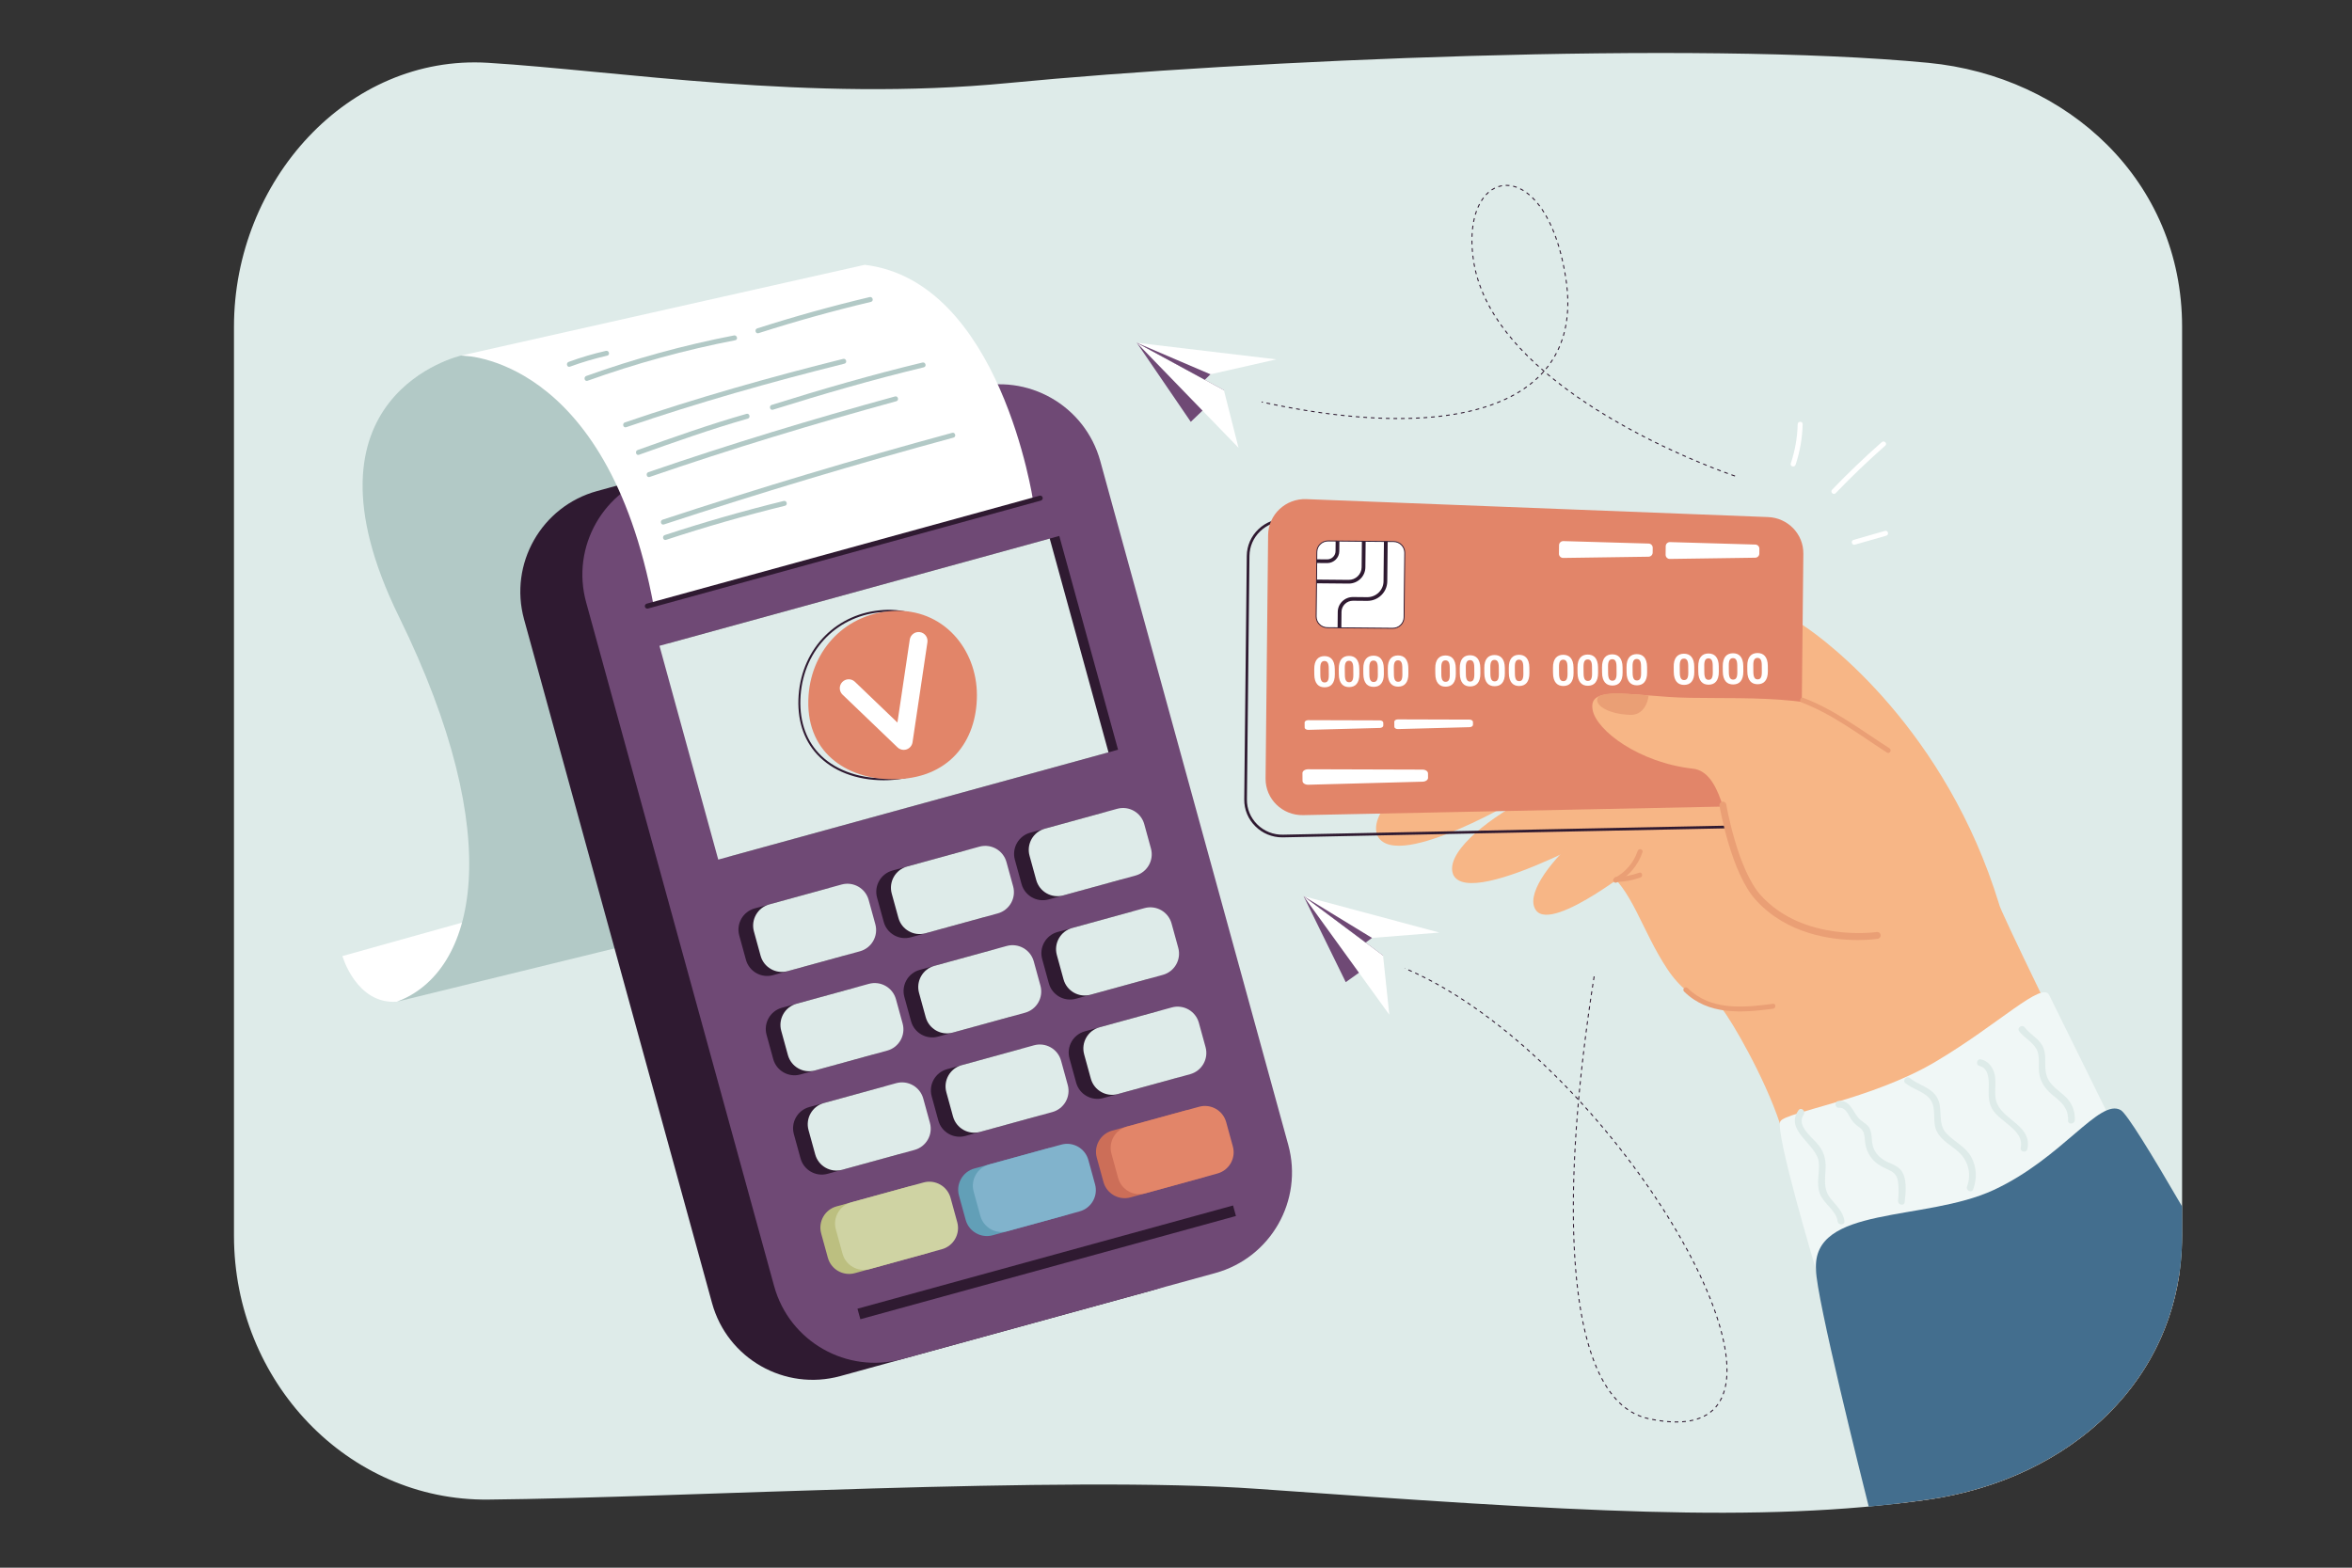 <?xml version="1.0" encoding="utf-8"?>
<!-- Generator: Adobe Illustrator 27.5.0, SVG Export Plug-In . SVG Version: 6.00 Build 0)  -->
<svg version="1.1" id="_x2018_ëîé_x5F_1" xmlns="http://www.w3.org/2000/svg" xmlns:xlink="http://www.w3.org/1999/xlink"
	 x="0px" y="0px" viewBox="0 0 3000 2000" style="enable-background:new 0 0 3000 2000;" xml:space="preserve">

<rect x="0" y="0" width="3000" height="2000" fill="#333333" stroke="none"/>

<g>
	<path style="fill:#DEEBE9;" d="M2783.282,416.81v1159.635c0,182.774-142.95,310.834-323.943,336.674
		c-216.238,30.979-454.854,14.754-855.421-13.68c-244.511-17.362-736.139,11.402-981.536,13.68
		c-178.897,1.67-323.943-150.728-323.943-336.674V416.81c0-185.946,145.35-347.62,323.943-336.686
		c165.863,10.162,409.83,50.378,664.135,25.752c302.469-29.283,876.579-54.174,1172.822-25.752
		C2637.489,97.22,2783.282,230.865,2783.282,416.81z"/>
	<g>
		<polygon style="fill:#6F4975;" points="1764.104,1219.05 1716.525,1252.992 1662.785,1143.334 		"/>
		<polygon style="fill:#FFFFFF;" points="1772.075,1294.504 1662.785,1143.334 1764.104,1219.05 		"/>
		<polygon style="fill:#6F4975;" points="1766.721,1184.321 1741.933,1202.482 1662.785,1143.334 		"/>
		<polygon style="fill:#FFFFFF;" points="1662.785,1143.334 1750.009,1196.565 1835.952,1189.741 		"/>
	</g>
	<g>
		<polygon style="fill:#6F4975;" points="1561.09,497.753 1518.853,538.148 1449.986,437.302 		"/>
		<polygon style="fill:#FFFFFF;" points="1579.768,571.292 1449.986,437.302 1561.09,497.753 		"/>
		<polygon style="fill:#6F4975;" points="1558.714,463.006 1536.778,484.525 1449.986,437.302 		"/>
		<polygon style="fill:#FFFFFF;" points="1449.986,437.302 1543.924,477.514 1628.009,458.471 		"/>
	</g>
	<g>
		<g>
			<path style="fill:#42428E;" d="M2285.474,1147.746c-0.246-0.403-0.294-0.824-0.138-1.256c0.331-0.932,1.569-1.743,2.633-2.284
				c-1.515,0.144-3.571,0.192-4.376-0.619c-0.324-0.319-0.439-0.739-0.337-1.238c0.565-2.849,7.436-1.924,7.731-1.894l-0.072,0.481
				c-1.852-0.276-6.793-0.499-7.19,1.509c-0.066,0.337,0,0.601,0.204,0.799c0.95,0.944,4.448,0.475,5.723,0.229l0.126,0.463
				c-0.03,0.012-3.475,1.25-3.991,2.711c-0.102,0.295-0.072,0.571,0.096,0.848L2285.474,1147.746z"/>
		</g>
		<g>
			<path style="fill:#42428E;" d="M2370.956,1088.281l-0.271-0.391c1.004-0.818,3.589-3.228,3.462-4.563
				c-0.024-0.283-0.186-0.505-0.487-0.667c-0.192-0.102-0.397-0.15-0.613-0.15c-1.797,0-4.25,3.306-5.128,4.743l-0.409-0.252
				c0.138-0.222,3.084-4.971,5.542-4.971c0.289,0,0.565,0.066,0.835,0.21c0.445,0.241,0.697,0.595,0.74,1.046
				c0.108,1.136-1.226,2.705-2.308,3.775c1.088-0.481,2.513-0.92,3.445-0.583c0.433,0.156,0.727,0.457,0.884,0.902l-0.457,0.156
				c-0.102-0.301-0.301-0.499-0.589-0.607C2374.111,1086.43,2370.998,1088.269,2370.956,1088.281z"/>
		</g>
		<path style="fill:#F7B686;" d="M2779.776,1625.305c-23.234,158.916-159.207,264.796-320.438,287.815
			c-13.072,1.873-26.182,3.569-39.355,5.1c-30.447-100.186-62.412-206.395-91.505-300.937v-0.013
			c-2.48-8.074-4.948-16.046-7.39-23.955c-18.792-60.78-36.167-115.877-50.859-160.232c-0.013-0.025-0.013-0.025-0.013-0.025
			c-19.677-59.325-61.855-131.417-73.181-145.211c-0.949-1.164-1.683-1.911-2.164-2.202c0,0,2.569-28.068-17.691-45.215
			c-44.051-37.28-40.545-110.335-37.609-136.833c0.683-6.264,1.354-9.921,1.354-9.921s14.831-10.491,15.16-10.718
			c2.114-1.493,7.846-11.63,15.844-27.296c3.885-7.618,8.302-16.527,13.098-26.397c2.366-4.872,4.834-9.972,7.365-15.261
			c0,0,0.013-0.013,0-0.013c17.577-36.66,38.685-82.305,57.059-122.496c8.934-19.539,17.223-37.799,24.145-53.086
			c5.188-11.452,9.605-21.247,12.958-28.688c4.454-9.909,7.036-15.666,7.036-15.666c0.304,0.013,2.265,1.101,5.656,3.277
			c31.244,20.235,182.82,134.227,250.737,356.491c-0.012,0.038,0,0.051,0,0.051c0,2.582,20.387,45.923,52.807,112.866
			c20.918,43.202,46.86,96.225,75.585,154.474c4.733,9.618,9.542,19.361,14.427,29.232v0.013
			C2720.313,1506.125,2749.899,1565.639,2779.776,1625.305z"/>
		<path style="fill:#F7B686;" d="M2479.884,1011.071c-101.491-217.951-383.948-291.822-324.16-197.89
			c12.037,18.91,19.148,40.274,5.856,31.259c-30.458-20.658-62.583,42.188-70.762,53.285c-11.793,16-45.756,60.419-63.438,74.498
			c-44.741,35.626-89.337,63.245,18.736,136.854c35.726,24.333,47.508,77.323,80.588,127.226
			c62.786,94.714,182.019,40.916,182.019,40.916S2496.063,1045.816,2479.884,1011.071z"/>
		<path style="fill:#F7B686;" d="M1757.55,1067.325L1757.55,1067.325c26.3,44.584,187.641-53.029,187.641-53.029
			c35.203-17.932,39.021-51.867,20.227-83.103C1938.885,887.092,1730.672,1013.804,1757.55,1067.325z"/>
		<path style="fill:#F7B686;" d="M1853.681,1116.03L1853.681,1116.03c22.705,46.518,232.329-75.363,232.329-75.363
			c36.506-15.102,1.893-11.347-14.381-43.966C2048.653,950.646,1831.833,1063.895,1853.681,1116.03z"/>
		<path style="fill:#F7B686;" d="M1959.222,1161.421L1959.222,1161.421c21.763,29.051,136.997-64.634,136.997-64.634
			c24.681-18.243,23.265-44.734,4.869-66.265C2075.116,1000.123,1931.781,1123.848,1959.222,1161.421z"/>
		<path style="fill:#F7B686;" d="M1699.311,929.849L1699.311,929.849c16.712,48.991,194.496-13.873,194.496-13.873
			c38.108-10.42,48.728-42.876,36.66-77.274C1913.429,790.136,1683.845,871.989,1699.311,929.849z"/>
		<g>
			<g>
				<path style="fill:#2F1A31;" d="M1635.604,1068.281c-13.003,0-25.176-4.983-34.385-14.103
					c-9.276-9.185-14.313-21.388-14.175-34.367l3.234-310.583c0.132-12.973,5.422-25.079,14.884-34.09
					c9.648-9.173,22.434-14.012,35.689-13.417l588.867,22.873c26.444,1.022,46.949,22.29,46.678,48.427l-2.867,275.705
					c-0.271,26.119-21.208,47.003-47.658,47.538l-589.234,12.005C1636.295,1068.281,1635.946,1068.281,1635.604,1068.281z
					 M1638.88,665.099c-11.758,0-22.831,4.406-31.355,12.522c-8.789,8.362-13.7,19.603-13.832,31.644l-3.234,310.583
					c-0.12,12.041,4.551,23.372,13.165,31.902c8.789,8.698,20.523,13.411,32.942,13.105l589.234-12.005l0.036,1.707l-0.036-1.707
					c24.593-0.505,44.057-19.898,44.316-44.16l2.867-275.705c0.246-24.268-18.816-44.027-43.396-44.977l-588.867-22.873
					C1640.106,665.112,1639.493,665.099,1638.88,665.099z"/>
			</g>
			<path style="fill:#E28569;" d="M2300.189,706.36l-1.704,164.261l-0.663,63.189l-0.498,48.256
				c-0.255,25.02-20.632,45.335-45.98,45.846l-589.229,12.009c-26.465,0.53-48.122-20.621-47.861-46.731l0.461-43.82l0.65-63.189
				l2.13-203.583c0.274-26.111,22.359-46.846,48.793-45.814l588.866,22.875C2280.506,660.636,2300.456,681.327,2300.189,706.36z"/>
			<g>
				<path style="fill:#FFFFFF;" d="M1791.766,705.189l-0.861,82.319c-0.073,7.792-6.602,14.098-14.496,14.031l-65.521-0.623
					l-4.775-0.038l-13.127-0.126c-7.895-0.079-14.287-6.511-14.202-14.292l0.438-42.331l0.053-4.719l0.219-21.171l0.053-4.719
					l0.098-9.38c0.073-7.792,6.602-14.098,14.496-14.031l9.494,0.091l4.775,0.038l28.71,0.272l4.776,0.05l23.329,0.222l4.775,0.038
					l0.011-0.001l7.552,0.076C1785.459,690.976,1791.851,697.408,1791.766,705.189z"/>
				<g>
					<path style="fill:#2F1A31;" d="M1776.534,802.11c-0.048,0-0.09,0-0.132,0l-83.42-0.788c-3.968-0.042-7.695-1.611-10.496-4.424
						c-2.795-2.819-4.316-6.528-4.274-10.442l0.86-82.32c0.084-8.073,6.769-14.596,14.938-14.596c0.042,0,0.09,0,0.138,0
						l83.42,0.781c3.974,0.042,7.701,1.617,10.496,4.43c2.795,2.819,4.316,6.528,4.274,10.442l-0.86,82.32
						C1791.394,795.588,1784.703,802.11,1776.534,802.11z M1694.004,690.684c-7.538,0-13.718,6.011-13.79,13.466l-0.86,82.32
						c-0.042,3.607,1.359,7.027,3.943,9.624c2.585,2.603,6.029,4.052,9.696,4.088l83.42,0.787c0.036,0,0.078,0,0.12,0
						c7.544,0,13.73-6.017,13.802-13.465l0.86-82.32c0.042-3.607-1.359-7.027-3.943-9.624c-2.585-2.603-6.029-4.058-9.696-4.094
						l-83.42-0.781C1694.094,690.684,1694.052,690.684,1694.004,690.684z"/>
				</g>
				<g>
					<path style="fill:#2F1A31;" d="M1720.914,744.508c-0.278,0.008-0.556,0.01-0.836,0.008l-40.853-0.383l0.05-4.72l40.853,0.383
						c4.404,0.04,8.556-1.61,11.699-4.652c3.143-3.041,4.9-7.107,4.945-11.449l0.345-33.179l4.783,0.046l-0.345,33.178
						c-0.058,5.603-2.324,10.85-6.38,14.774C1731.317,742.245,1726.28,744.356,1720.914,744.508z"/>
				</g>
				<g>
					<path style="fill:#2F1A31;" d="M1770.001,690.822l-0.527,50.865c-0.066,6.706-2.782,12.992-7.643,17.697
						c-4.849,4.705-11.271,7.249-18.08,7.188l-17.936-0.162c-3.884-0.032-7.559,1.421-10.341,4.113
						c-2.783,2.681-4.338,6.286-4.372,10.124l-0.213,20.268l-4.775-0.038l0.201-20.279c0.055-5.096,2.114-9.871,5.805-13.448
						c3.703-3.578,8.572-5.509,13.747-5.47l17.937,0.173c5.517,0.042,10.733-2.023,14.685-5.843c3.941-3.82,6.153-8.923,6.21-14.373
						l0.528-50.854L1770.001,690.822z"/>
				</g>
				<g>
					<path style="fill:#2F1A31;" d="M1708.41,690.239l-0.141,13.059c-0.085,8.192-6.744,14.826-14.964,15.051
						c-0.205,0.012-0.399,0.011-0.605,0.011l-13.207-0.121l0.053-4.719l13.207,0.121c5.848,0.023,10.678-4.612,10.74-10.393
						l0.141-13.048L1708.41,690.239z"/>
				</g>
			</g>
			<g>
				<path style="fill:#FFFFFF;" d="M2102.73,710.231l-108.837,1.566c-3.002,0.043-5.448-2.361-5.418-5.323l0.114-10.941
					c0.031-2.953,2.513-5.307,5.504-5.221l108.788,3.143c2.909,0.084,5.213,2.45,5.183,5.321l-0.065,6.233
					C2107.97,707.872,2105.631,710.19,2102.73,710.231z"/>
				<path style="fill:#FFFFFF;" d="M2238.774,711.508l-108.837,1.566c-3.001,0.043-5.448-2.361-5.417-5.323l0.114-10.941
					c0.031-2.953,2.513-5.307,5.504-5.221l108.788,3.143c2.909,0.084,5.213,2.45,5.183,5.321l-0.065,6.233
					C2244.014,709.148,2241.675,711.466,2238.774,711.508z"/>
			</g>
			<g>
				<path style="fill:#FFFFFF;" d="M1814.543,997.244l-145.78,3.893c-4.02,0.107-7.353-2.046-7.378-4.768l-0.094-10.056
					c-0.025-2.714,3.247-4.933,7.257-4.921l145.82,0.435c3.899,0.012,7.04,2.133,7.064,4.772l0.053,5.728
					C1821.51,994.958,1818.429,997.141,1814.543,997.244z"/>
			</g>
			<g>
				<path style="fill:#FFFFFF;" d="M1760.065,928.687l-91.336,2.439c-2.519,0.067-4.607-1.282-4.623-2.988l-0.059-6.3
					c-0.016-1.7,2.035-3.091,4.547-3.083l91.362,0.272c2.443,0.007,4.41,1.336,4.426,2.99l0.033,3.589
					C1764.43,927.255,1762.499,928.622,1760.065,928.687z"/>
			</g>
			<g>
				<path style="fill:#FFFFFF;" d="M1874.455,927.7l-91.336,2.439c-2.519,0.067-4.607-1.282-4.623-2.988l-0.058-6.3
					c-0.016-1.7,2.035-3.091,4.547-3.083l91.362,0.272c2.443,0.007,4.411,1.336,4.426,2.99l0.033,3.589
					C1878.82,926.268,1876.89,927.635,1874.455,927.7z"/>
			</g>
			<g>
				<path style="fill:#FFFFFF;" d="M1702.534,853.455c-0.038-2.911-0.38-5.404-1.038-7.479c-0.658-2.075-1.569-3.784-2.733-5.112
					c-1.164-1.329-2.556-2.303-4.163-2.923c-1.607-0.607-3.391-0.911-5.34-0.886c-1.961,0.013-3.733,0.342-5.315,0.987
					c-1.594,0.645-2.961,1.645-4.1,2.999c-1.152,1.341-2.025,3.062-2.632,5.163c-0.607,2.088-0.898,4.581-0.873,7.491l0.063,6.745
					c0.025,2.898,0.367,5.404,1.025,7.479c0.658,2.075,1.569,3.784,2.734,5.125c1.164,1.341,2.556,2.316,4.163,2.923
					c1.62,0.62,3.391,0.924,5.353,0.898c1.949-0.013,3.721-0.342,5.328-0.987c1.594-0.645,2.961-1.645,4.1-3.012
					c1.126-1.354,1.999-3.075,2.607-5.176c0.608-2.088,0.911-4.594,0.873-7.504L1702.534,853.455z M1694.587,865.667
					c-0.228,1.189-0.569,2.164-1.012,2.898c-0.443,0.747-1,1.278-1.67,1.607c-0.671,0.316-1.443,0.494-2.29,0.494
					c-0.848,0.013-1.62-0.139-2.291-0.456c-0.683-0.316-1.253-0.835-1.721-1.569c-0.468-0.734-0.835-1.696-1.088-2.873
					c-0.266-1.19-0.392-2.658-0.418-4.391l-0.076-8.833c-0.013-1.721,0.089-3.176,0.316-4.353c0.228-1.164,0.57-2.113,1.025-2.835
					c0.456-0.721,1.013-1.253,1.683-1.582c0.658-0.316,1.417-0.494,2.265-0.494c0.848-0.013,1.62,0.139,2.29,0.456
					c0.683,0.316,1.253,0.822,1.734,1.544c0.481,0.709,0.848,1.658,1.088,2.822c0.253,1.164,0.392,2.62,0.405,4.341l0.076,8.833
					C1694.929,863.009,1694.815,864.477,1694.587,865.667z"/>
				<path style="fill:#FFFFFF;" d="M1733.804,853.177c-0.025-2.911-0.367-5.404-1.025-7.492c-0.658-2.075-1.569-3.784-2.733-5.112
					c-1.164-1.329-2.556-2.303-4.176-2.91c-1.607-0.62-3.391-0.911-5.34-0.898c-1.949,0.013-3.72,0.354-5.315,1
					c-1.595,0.633-2.961,1.632-4.1,2.986c-1.139,1.354-2.012,3.075-2.632,5.163c-0.607,2.088-0.898,4.594-0.873,7.504l0.063,6.732
					c0.025,2.911,0.367,5.404,1.025,7.479c0.658,2.088,1.569,3.796,2.733,5.125c1.177,1.341,2.556,2.316,4.176,2.936
					c1.607,0.607,3.391,0.911,5.34,0.898c1.949-0.025,3.733-0.354,5.328-1c1.607-0.645,2.974-1.645,4.1-3.012
					c1.126-1.354,2-3.075,2.62-5.163c0.607-2.101,0.899-4.594,0.873-7.504L1733.804,853.177z M1725.869,865.388
					c-0.24,1.19-0.569,2.151-1.012,2.898c-0.456,0.734-1.012,1.265-1.683,1.594s-1.43,0.494-2.278,0.494
					c-0.86,0.013-1.62-0.139-2.303-0.456c-0.671-0.304-1.24-0.835-1.708-1.569c-0.468-0.721-0.835-1.683-1.101-2.873
					c-0.253-1.19-0.392-2.645-0.405-4.391l-0.088-8.833c-0.013-1.721,0.088-3.176,0.329-4.341c0.228-1.177,0.57-2.126,1.025-2.847
					c0.456-0.721,1.012-1.253,1.671-1.569c0.658-0.329,1.417-0.493,2.278-0.506c0.848,0,1.607,0.152,2.291,0.456
					c0.671,0.316,1.253,0.835,1.733,1.544c0.469,0.721,0.835,1.658,1.089,2.822c0.253,1.177,0.38,2.62,0.392,4.341l0.089,8.833
					C1726.198,862.731,1726.097,864.186,1725.869,865.388z"/>
				<path style="fill:#FFFFFF;" d="M1765.073,852.885c-0.025-2.911-0.367-5.404-1.025-7.479c-0.658-2.088-1.569-3.784-2.734-5.112
					c-1.164-1.341-2.556-2.303-4.163-2.923c-1.62-0.62-3.391-0.911-5.353-0.898c-1.949,0.025-3.72,0.354-5.315,1
					c-1.582,0.645-2.949,1.645-4.087,2.986c-1.152,1.354-2.025,3.075-2.632,5.163c-0.607,2.088-0.898,4.594-0.873,7.504l0.063,6.732
					c0.025,2.911,0.367,5.404,1.025,7.479c0.658,2.088,1.569,3.796,2.733,5.138c0.152,0.165,0.304,0.329,0.456,0.494
					c1.076,1.076,2.303,1.886,3.708,2.43c1.62,0.62,3.391,0.911,5.353,0.898c1.949-0.025,3.72-0.354,5.328-1
					c1.594-0.645,2.961-1.645,4.087-2.999c1.139-1.367,2.012-3.088,2.62-5.176c0.531-1.81,0.81-3.936,0.86-6.378
					c0.013-0.367,0.013-0.747,0.013-1.126L1765.073,852.885z M1757.177,864.895c-0.013,0.063-0.025,0.139-0.038,0.203
					c-0.228,1.19-0.569,2.151-1.012,2.898c-0.443,0.734-1,1.278-1.67,1.594c-0.683,0.329-1.443,0.494-2.291,0.506
					c-0.848,0-1.62-0.152-2.291-0.456c-0.202-0.101-0.405-0.202-0.582-0.354c-0.43-0.291-0.81-0.696-1.139-1.215
					c-0.468-0.734-0.835-1.696-1.089-2.885c-0.266-1.19-0.405-2.645-0.417-4.391l-0.076-8.833c-0.025-1.721,0.089-3.164,0.316-4.34
					c0.228-1.177,0.569-2.126,1.025-2.847c0.456-0.721,1.012-1.24,1.67-1.569c0.671-0.329,1.43-0.494,2.278-0.506
					c0.848,0,1.62,0.152,2.291,0.468c0.683,0.304,1.253,0.823,1.733,1.531c0.481,0.721,0.835,1.658,1.089,2.835
					c0.253,1.164,0.38,2.607,0.405,4.328l0.076,8.845c0.013,1.633-0.076,3.025-0.278,4.176V864.895z"/>
				<path style="fill:#FFFFFF;" d="M1796.355,852.594c-0.013-2.063-0.19-3.923-0.544-5.568c-0.126-0.671-0.291-1.303-0.481-1.911
					c-0.658-2.075-1.569-3.784-2.734-5.112c-1.177-1.329-2.556-2.303-4.176-2.923c-1.607-0.607-3.391-0.911-5.34-0.886
					c-1.949,0.013-3.72,0.342-5.315,0.987s-2.961,1.645-4.1,2.999c-1.139,1.341-2.012,3.062-2.632,5.15
					c-0.608,2.101-0.899,4.594-0.873,7.504l0.051,5.404l0.013,1.329c0.025,2.911,0.367,5.404,1.025,7.491
					c0.658,2.075,1.569,3.784,2.733,5.125c1.177,1.341,2.556,2.316,4.176,2.923c1.607,0.62,3.391,0.924,5.34,0.898
					c1.949-0.013,3.733-0.342,5.328-0.987c1.607-0.645,2.974-1.658,4.1-3.012c1.126-1.354,1.999-3.088,2.62-5.176
					c0.607-2.088,0.898-4.594,0.873-7.504L1796.355,852.594z M1788.408,864.806c-0.228,1.19-0.557,2.164-1,2.898
					c-0.456,0.747-1.012,1.278-1.683,1.607c-0.671,0.316-1.43,0.481-2.278,0.494c-0.86,0.013-1.62-0.139-2.303-0.456
					c-0.671-0.316-1.24-0.835-1.708-1.569c-0.468-0.734-0.835-1.696-1.101-2.873c-0.253-1.19-0.392-2.657-0.405-4.391l-0.063-5.859
					l-0.025-2.986c-0.013-1.721,0.089-3.164,0.329-4.341c0.228-1.164,0.569-2.113,1.025-2.835c0.455-0.734,1.012-1.253,1.67-1.582
					c0.658-0.316,1.417-0.493,2.278-0.493c0.848-0.013,1.607,0.139,2.291,0.456c0.671,0.316,1.253,0.823,1.734,1.544
					c0.468,0.709,0.835,1.658,1.088,2.822c0.164,0.785,0.278,1.683,0.342,2.721v0.013c0.025,0.506,0.051,1.038,0.051,1.607
					l0.089,8.833C1788.75,862.149,1788.649,863.617,1788.408,864.806z"/>
				<path style="fill:#FFFFFF;" d="M1856.869,852.632c-0.025-2.911-0.367-5.404-1.025-7.491c-0.658-2.075-1.569-3.784-2.733-5.112
					s-2.556-2.291-4.163-2.911c-1.62-0.62-3.391-0.911-5.34-0.898c-1.962,0.025-3.733,0.354-5.328,1
					c-1.582,0.645-2.948,1.633-4.087,2.987c-1.152,1.354-2.025,3.075-2.632,5.163s-0.898,4.594-0.873,7.504l0.063,6.732
					c0.025,2.911,0.367,5.404,1.025,7.479c0.658,2.088,1.569,3.796,2.733,5.125c1.164,1.341,2.556,2.316,4.163,2.936
					c1.62,0.62,3.391,0.911,5.353,0.898c1.949-0.025,3.72-0.354,5.328-1c1.594-0.645,2.961-1.645,4.087-2.999
					c1.139-1.367,2.012-3.088,2.62-5.176c0.607-2.088,0.898-4.594,0.873-7.504L1856.869,852.632z M1848.935,864.844
					c-0.228,1.19-0.569,2.151-1.012,2.898c-0.443,0.734-1,1.265-1.67,1.594c-0.671,0.329-1.443,0.494-2.291,0.506
					c-0.848,0-1.62-0.152-2.291-0.468c-0.683-0.304-1.253-0.835-1.721-1.556c-0.468-0.734-0.835-1.696-1.088-2.885
					c-0.266-1.19-0.405-2.645-0.418-4.391l-0.076-8.833c-0.012-1.721,0.089-3.164,0.316-4.341s0.57-2.126,1.025-2.847
					c0.456-0.721,1.012-1.24,1.671-1.569c0.671-0.329,1.43-0.494,2.278-0.506c0.848,0,1.62,0.152,2.291,0.468
					c0.683,0.304,1.253,0.823,1.734,1.531c0.481,0.721,0.835,1.658,1.088,2.835c0.253,1.164,0.392,2.607,0.405,4.328l0.076,8.833
					C1849.264,862.187,1849.162,863.654,1848.935,864.844z"/>
				<path style="fill:#FFFFFF;" d="M1888.151,852.341c-0.025-2.911-0.367-5.403-1.025-7.479c-0.658-2.088-1.569-3.784-2.733-5.112
					c-1.177-1.329-2.556-2.303-4.176-2.923c-1.607-0.607-3.391-0.911-5.34-0.898c-1.949,0.025-3.72,0.354-5.315,1
					s-2.961,1.645-4.1,2.987c-1.139,1.354-2.012,3.075-2.632,5.163c-0.607,2.101-0.898,4.594-0.873,7.504l0.063,6.732
					c0.025,2.91,0.367,5.404,1.025,7.491c0.658,2.075,1.569,3.784,2.733,5.125c1.177,1.329,2.556,2.316,4.176,2.923
					c1.607,0.62,3.391,0.911,5.34,0.898c1.949-0.013,3.733-0.354,5.328-1c1.607-0.633,2.974-1.645,4.1-2.999
					c1.126-1.354,2-3.088,2.62-5.176c0.607-2.088,0.898-4.594,0.873-7.504L1888.151,852.341z M1880.217,864.553
					c-0.24,1.19-0.569,2.164-1.012,2.898c-0.456,0.747-1.012,1.278-1.683,1.594c-0.671,0.329-1.43,0.494-2.278,0.506
					c-0.86,0.013-1.62-0.152-2.303-0.456c-0.671-0.316-1.24-0.835-1.708-1.569c-0.469-0.734-0.835-1.696-1.101-2.885
					c-0.253-1.177-0.392-2.645-0.405-4.378l-0.089-8.846c-0.013-1.721,0.089-3.164,0.329-4.341c0.228-1.177,0.569-2.113,1.025-2.847
					c0.456-0.721,1.012-1.24,1.67-1.569c0.658-0.329,1.418-0.494,2.278-0.494c0.848-0.013,1.607,0.139,2.291,0.456
					c0.671,0.316,1.253,0.823,1.734,1.544c0.468,0.709,0.835,1.645,1.089,2.822c0.253,1.164,0.38,2.607,0.392,4.328l0.089,8.846
					C1880.546,861.896,1880.444,863.363,1880.217,864.553z"/>
				<path style="fill:#FFFFFF;" d="M1919.42,852.05c-0.025-2.911-0.367-5.404-1.025-7.479c-0.658-2.075-1.569-3.784-2.734-5.112
					c-1.164-1.329-2.556-2.303-4.163-2.91c-1.62-0.62-3.391-0.924-5.353-0.898c-1.949,0.013-3.72,0.342-5.315,0.987
					c-1.582,0.645-2.948,1.645-4.087,2.999c-1.151,1.341-2.025,3.062-2.632,5.163c-0.608,2.088-0.899,4.581-0.873,7.491l0.063,6.745
					c0.025,2.911,0.367,5.403,1.025,7.479s1.569,3.784,2.733,5.125c1.164,1.341,2.556,2.316,4.163,2.936
					c1.607,0.607,3.391,0.911,5.353,0.886c1.949-0.013,3.72-0.342,5.327-0.987c1.595-0.645,2.961-1.645,4.087-3.012
					c1.139-1.354,2.012-3.075,2.62-5.176c0.607-2.088,0.898-4.581,0.873-7.491L1919.42,852.05z M1911.486,864.262
					c-0.228,1.202-0.57,2.164-1.012,2.898c-0.443,0.747-1,1.278-1.671,1.607c-0.683,0.316-1.443,0.493-2.291,0.493
					c-0.848,0.013-1.62-0.139-2.29-0.456c-0.683-0.316-1.253-0.835-1.721-1.569c-0.468-0.734-0.835-1.696-1.089-2.873
					c-0.266-1.19-0.405-2.657-0.417-4.391l-0.076-8.833c-0.026-1.721,0.089-3.176,0.316-4.353c0.228-1.164,0.569-2.113,1.025-2.835
					c0.455-0.721,1.012-1.253,1.67-1.582c0.671-0.316,1.43-0.481,2.278-0.493c0.848-0.013,1.62,0.139,2.291,0.456
					c0.683,0.316,1.253,0.823,1.734,1.544c0.481,0.709,0.835,1.658,1.088,2.822c0.253,1.177,0.38,2.62,0.405,4.341l0.076,8.833
					C1911.815,861.617,1911.714,863.072,1911.486,864.262z"/>
				<path style="fill:#FFFFFF;" d="M1950.702,851.772c-0.025-2.91-0.367-5.403-1.025-7.491c-0.658-2.075-1.569-3.784-2.733-5.112
					c-1.177-1.329-2.556-2.303-4.176-2.911c-1.607-0.62-3.392-0.911-5.34-0.898c-1.949,0.013-3.721,0.354-5.315,1
					c-0.759,0.304-1.468,0.696-2.126,1.152c-0.721,0.519-1.38,1.126-1.974,1.835c-1.139,1.354-2.012,3.075-2.632,5.163
					c-0.607,2.088-0.898,4.594-0.873,7.504l0.063,6.732c0.025,2.911,0.367,5.404,1.025,7.479c0.658,2.088,1.569,3.796,2.733,5.125
					c1.164,1.341,2.556,2.316,4.176,2.936c0.595,0.228,1.202,0.405,1.835,0.544c1.101,0.24,2.278,0.367,3.505,0.354
					c1.949-0.025,3.733-0.354,5.328-1c1.594-0.645,2.961-1.645,4.1-2.999c1.126-1.367,2-3.088,2.607-5.176
					c0.62-2.101,0.911-4.594,0.886-7.504L1950.702,851.772z M1942.755,863.984c-0.228,1.189-0.557,2.151-1.012,2.898
					c-0.443,0.734-1,1.265-1.671,1.594s-1.43,0.494-2.278,0.506c-0.86,0-1.62-0.152-2.303-0.468
					c-0.139-0.063-0.278-0.139-0.405-0.228c-0.506-0.304-0.949-0.759-1.316-1.341c-0.468-0.721-0.823-1.683-1.088-2.873
					c-0.253-1.189-0.392-2.645-0.405-4.391l-0.089-8.833c-0.013-1.721,0.089-3.164,0.316-4.34c0.051-0.228,0.089-0.443,0.152-0.645
					c0.215-0.886,0.506-1.62,0.873-2.202c0.455-0.721,1.025-1.253,1.683-1.569c0.658-0.329,1.417-0.494,2.265-0.506
					c0.86,0,1.62,0.152,2.303,0.456c0.671,0.316,1.253,0.835,1.721,1.544c0.481,0.721,0.848,1.658,1.101,2.822
					c0.24,1.177,0.38,2.62,0.392,4.341l0.089,8.833C1943.097,861.326,1942.983,862.794,1942.755,863.984z"/>
				<path style="fill:#FFFFFF;" d="M2007.04,851.772c-0.025-2.91-0.367-5.403-1.025-7.491c-0.658-2.075-1.582-3.784-2.746-5.112
					c-1.164-1.329-2.556-2.303-4.163-2.911c-1.607-0.62-3.392-0.911-5.34-0.898c-1.962,0.013-3.733,0.354-5.315,1
					c-1.594,0.645-2.961,1.633-4.1,2.987c-1.139,1.354-2.025,3.075-2.632,5.163c-0.607,2.088-0.899,4.594-0.873,7.504l0.063,6.732
					c0.025,2.911,0.367,5.404,1.025,7.479c0.658,2.088,1.569,3.796,2.733,5.125c1.164,1.341,2.556,2.316,4.163,2.936
					c1.62,0.607,3.404,0.911,5.353,0.898c1.949-0.025,3.72-0.354,5.327-1c1.595-0.645,2.961-1.645,4.1-2.999
					c1.126-1.367,2-3.088,2.607-5.176c0.62-2.101,0.911-4.594,0.886-7.504L2007.04,851.772z M1999.093,863.984
					c-0.228,1.189-0.557,2.151-1.012,2.898c-0.443,0.734-1,1.265-1.671,1.594c-0.671,0.329-1.43,0.494-2.291,0.506
					c-0.848,0-1.607-0.152-2.29-0.468c-0.67-0.304-1.253-0.835-1.721-1.569c-0.468-0.721-0.823-1.683-1.088-2.873
					c-0.253-1.189-0.392-2.645-0.418-4.391l-0.076-8.833c-0.013-1.721,0.089-3.164,0.316-4.34c0.228-1.177,0.569-2.126,1.025-2.847
					c0.455-0.721,1.012-1.253,1.683-1.569c0.658-0.329,1.417-0.494,2.265-0.506c0.861,0,1.62,0.152,2.291,0.456
					c0.683,0.316,1.265,0.835,1.734,1.544c0.481,0.721,0.848,1.658,1.101,2.822c0.24,1.177,0.38,2.62,0.392,4.341l0.076,8.833
					C1999.435,861.326,1999.321,862.794,1999.093,863.984z"/>
				<path style="fill:#FFFFFF;" d="M2038.31,851.481c-0.025-2.91-0.367-5.404-1.025-7.479c-0.658-2.088-1.569-3.784-2.734-5.112
					c-1.164-1.329-2.556-2.303-4.163-2.923c-1.62-0.607-3.404-0.911-5.353-0.898c-1.949,0.025-3.721,0.354-5.315,1
					c-1.594,0.645-2.961,1.645-4.1,2.986c-1.139,1.354-2.012,3.075-2.62,5.163c-0.62,2.101-0.911,4.594-0.886,7.504l0.063,6.732
					c0.025,2.911,0.367,5.404,1.025,7.491c0.658,2.075,1.569,3.784,2.746,5.125c1.164,1.329,2.556,2.316,4.163,2.923
					c1.607,0.62,3.391,0.911,5.34,0.898s3.733-0.354,5.328-1c1.607-0.645,2.974-1.645,4.1-2.999c1.139-1.367,1.999-3.088,2.62-5.176
					c0.607-2.088,0.898-4.594,0.873-7.504L2038.31,851.481z M2030.375,863.693c-0.228,1.19-0.569,2.151-1.012,2.898
					c-0.443,0.747-1.012,1.278-1.683,1.595c-0.671,0.329-1.43,0.494-2.278,0.506c-0.86,0-1.62-0.152-2.29-0.456
					c-0.683-0.316-1.253-0.835-1.721-1.569c-0.468-0.734-0.835-1.696-1.088-2.885c-0.266-1.177-0.405-2.645-0.418-4.379
					l-0.089-8.845c-0.013-1.721,0.101-3.164,0.329-4.341c0.228-1.177,0.569-2.126,1.025-2.847c0.456-0.721,1.012-1.24,1.67-1.569
					c0.671-0.329,1.417-0.494,2.278-0.494c0.848-0.013,1.607,0.139,2.291,0.456c0.671,0.304,1.253,0.823,1.734,1.544
					c0.468,0.709,0.835,1.645,1.088,2.822c0.253,1.164,0.38,2.607,0.392,4.328l0.089,8.845
					C2030.704,861.035,2030.603,862.503,2030.375,863.693z"/>
				<path style="fill:#FFFFFF;" d="M2069.592,851.19c-0.038-2.911-0.38-5.404-1.038-7.479c-0.658-2.075-1.569-3.784-2.733-5.112
					c-1.165-1.329-2.556-2.303-4.164-2.923c-1.607-0.607-3.391-0.911-5.34-0.886c-1.961,0.013-3.733,0.342-5.315,0.987
					c-1.594,0.645-2.961,1.645-4.1,2.999c-1.139,1.341-2.025,3.062-2.632,5.163c-0.607,2.088-0.899,4.581-0.873,7.491l0.063,6.732
					c0.025,2.911,0.367,5.416,1.025,7.491c0.658,2.075,1.569,3.784,2.733,5.125c1.164,1.341,2.556,2.316,4.163,2.923
					c1.62,0.62,3.392,0.924,5.353,0.898c1.949-0.013,3.72-0.342,5.328-0.987c1.594-0.645,2.961-1.645,4.1-3.012
					c1.126-1.354,2-3.088,2.607-5.176s0.911-4.594,0.873-7.504L2069.592,851.19z M2061.645,863.401
					c-0.228,1.189-0.569,2.164-1.012,2.898c-0.443,0.747-1,1.278-1.67,1.607c-0.67,0.316-1.43,0.494-2.29,0.494
					c-0.848,0.013-1.607-0.139-2.291-0.456c-0.683-0.316-1.253-0.835-1.721-1.569c-0.468-0.734-0.835-1.696-1.088-2.873
					c-0.266-1.19-0.393-2.657-0.418-4.391l-0.076-8.846c-0.013-1.721,0.089-3.164,0.316-4.341c0.228-1.164,0.57-2.113,1.025-2.835
					c0.456-0.734,1.012-1.253,1.683-1.582c0.658-0.316,1.417-0.493,2.265-0.493c0.848-0.013,1.62,0.139,2.29,0.456
					c0.683,0.316,1.253,0.822,1.734,1.544c0.481,0.709,0.848,1.658,1.088,2.822c0.253,1.164,0.392,2.62,0.405,4.341l0.076,8.833
					C2061.986,860.744,2061.872,862.212,2061.645,863.401z"/>
				<path style="fill:#FFFFFF;" d="M2100.861,850.911c-0.025-2.911-0.367-5.404-1.025-7.491c-0.658-2.075-1.569-3.784-2.733-5.112
					c-1.164-1.329-2.556-2.303-4.176-2.911c-1.607-0.62-3.391-0.911-5.34-0.898c-1.949,0.013-3.72,0.354-5.315,0.987
					c-1.594,0.645-2.961,1.645-4.1,2.999s-2.012,3.075-2.619,5.163c-0.62,2.088-0.911,4.594-0.886,7.504l0.063,6.732
					c0.025,2.911,0.367,5.404,1.025,7.479c0.658,2.088,1.569,3.796,2.733,5.125c1.177,1.341,2.556,2.316,4.176,2.936
					c1.607,0.607,3.392,0.911,5.34,0.898c1.949-0.025,3.733-0.354,5.328-1c1.607-0.645,2.974-1.645,4.1-3.012
					c1.139-1.354,1.999-3.075,2.619-5.163c0.607-2.101,0.898-4.594,0.873-7.504L2100.861,850.911z M2092.927,863.123
					c-0.24,1.19-0.569,2.151-1.012,2.898c-0.456,0.734-1.013,1.265-1.683,1.594c-0.671,0.329-1.43,0.494-2.278,0.494
					c-0.86,0.013-1.62-0.139-2.303-0.456c-0.671-0.316-1.24-0.835-1.708-1.569c-0.468-0.721-0.835-1.683-1.101-2.872
					c-0.253-1.19-0.393-2.645-0.405-4.391l-0.088-8.833c-0.013-1.721,0.101-3.176,0.329-4.341c0.228-1.177,0.57-2.126,1.025-2.847
					s1.012-1.253,1.67-1.569c0.658-0.329,1.417-0.494,2.278-0.506c0.848,0,1.607,0.152,2.291,0.456
					c0.67,0.316,1.253,0.835,1.734,1.544c0.468,0.721,0.835,1.658,1.088,2.822c0.253,1.177,0.379,2.62,0.392,4.341l0.089,8.833
					C2093.256,860.466,2093.154,861.921,2092.927,863.123z"/>
				<path style="fill:#FFFFFF;" d="M2161.033,850.38c-0.025-2.607-0.304-4.872-0.835-6.808v-0.013
					c-0.051-0.228-0.126-0.443-0.19-0.658c-0.658-2.088-1.569-3.784-2.733-5.113c-1.164-1.329-2.556-2.303-4.163-2.923
					c-1.62-0.607-3.391-0.911-5.353-0.898c-1.949,0.025-3.721,0.354-5.315,1c-1.582,0.645-2.948,1.645-4.1,2.986
					c-1.139,1.354-2.012,3.075-2.619,5.163c-0.101,0.329-0.19,0.683-0.266,1.038c-0.43,1.873-0.646,4.024-0.607,6.466l0.051,6.732
					c0.038,2.911,0.38,5.404,1.038,7.492c0.658,2.075,1.569,3.784,2.733,5.125c1.164,1.329,2.556,2.316,4.163,2.923
					c1.607,0.62,3.392,0.911,5.34,0.898c1.962-0.013,3.733-0.354,5.328-0.987c1.607-0.645,2.974-1.658,4.1-3.012
					c1.139-1.354,2.012-3.088,2.619-5.176c0.607-2.088,0.898-4.594,0.873-7.504L2161.033,850.38z M2153.099,862.591
					c-0.228,1.19-0.57,2.164-1.012,2.898c-0.443,0.747-1,1.278-1.683,1.595c-0.67,0.329-1.43,0.493-2.278,0.506
					c-0.848,0.013-1.62-0.139-2.29-0.456c-0.683-0.316-1.253-0.835-1.721-1.569c-0.468-0.734-0.835-1.696-1.088-2.885
					c-0.266-1.177-0.405-2.645-0.417-4.378l-0.076-8.845c-0.025-1.721,0.089-3.164,0.316-4.341s0.569-2.113,1.025-2.847
					c0.456-0.721,1.012-1.24,1.67-1.569c0.164-0.089,0.342-0.152,0.519-0.215c0.531-0.19,1.126-0.278,1.759-0.278
					c0.417,0,0.81,0.025,1.189,0.101h0.025c0.392,0.076,0.734,0.19,1.076,0.354c0.683,0.316,1.253,0.823,1.734,1.544
					c0.481,0.709,0.835,1.658,1.088,2.822c0.253,1.164,0.38,2.607,0.405,4.328l0.076,8.845
					C2153.428,859.934,2153.327,861.402,2153.099,862.591z"/>
				<path style="fill:#FFFFFF;" d="M2192.315,850.089c-0.025-2.911-0.367-5.404-1.025-7.479c-0.658-2.075-1.569-3.784-2.746-5.112
					c-1.164-1.329-2.543-2.303-4.163-2.911c-1.607-0.62-3.391-0.924-5.34-0.898c-1.962,0.013-3.72,0.342-5.315,0.987
					c-1.594,0.645-2.961,1.645-4.1,2.999c-0.506,0.607-0.975,1.278-1.379,2.037c-0.494,0.924-0.924,1.974-1.253,3.126
					c-0.329,1.126-0.557,2.354-0.696,3.72c-0.139,1.164-0.19,2.43-0.177,3.771l0.063,6.745c0.025,2.911,0.367,5.404,1.025,7.479
					c0.658,2.075,1.569,3.784,2.733,5.125c1.164,1.341,2.556,2.316,4.163,2.936c1.62,0.607,3.404,0.911,5.353,0.886
					c1.949-0.013,3.72-0.342,5.328-0.987c1.594-0.645,2.961-1.645,4.1-3.012c1.126-1.354,1.999-3.075,2.607-5.176
					c0.62-2.088,0.911-4.581,0.886-7.492L2192.315,850.089z M2184.368,862.3c-0.228,1.202-0.557,2.164-1.012,2.898
					c-0.443,0.746-1,1.278-1.67,1.607c-0.671,0.316-1.43,0.494-2.291,0.494c-0.848,0.013-1.607-0.139-2.291-0.456
					c-0.671-0.316-1.253-0.835-1.721-1.569c-0.468-0.734-0.822-1.683-1.088-2.873c-0.253-1.189-0.393-2.657-0.405-4.391
					l-0.089-8.833c-0.013-1.721,0.089-3.176,0.316-4.34c0.228-1.177,0.57-2.126,1.025-2.847c0.456-0.721,1.012-1.253,1.683-1.582
					c0.658-0.316,1.417-0.481,2.265-0.493c0.861-0.013,1.62,0.139,2.303,0.456c0.671,0.316,1.253,0.823,1.721,1.544
					c0.481,0.709,0.848,1.658,1.101,2.822c0.24,1.177,0.38,2.62,0.392,4.341l0.089,8.833
					C2184.71,859.656,2184.596,861.111,2184.368,862.3z"/>
				<path style="fill:#FFFFFF;" d="M2223.585,849.81c-0.025-2.911-0.367-5.403-1.025-7.491c-0.658-2.075-1.569-3.784-2.733-5.112
					c-1.164-1.329-2.556-2.303-4.163-2.911c-1.62-0.62-3.404-0.911-5.353-0.898c-1.949,0.013-3.72,0.354-5.315,1
					c-1.594,0.645-2.948,1.632-4.1,2.987c-1.139,1.354-2.012,3.075-2.62,5.163c-0.62,2.088-0.911,4.594-0.885,7.504l0.063,6.732
					c0.025,2.911,0.38,5.404,1.038,7.479c0.658,2.088,1.569,3.796,2.734,5.125c1.164,1.341,2.556,2.316,4.163,2.936
					c1.607,0.607,3.391,0.911,5.34,0.898c1.962-0.025,3.733-0.354,5.328-1c1.607-0.645,2.974-1.645,4.1-2.999
					c1.139-1.367,2.012-3.088,2.619-5.176c0.607-2.101,0.899-4.594,0.873-7.504L2223.585,849.81z M2215.65,862.022
					c-0.228,1.19-0.569,2.151-1.012,2.898c-0.443,0.734-1.012,1.266-1.683,1.594s-1.43,0.493-2.278,0.506
					c-0.848,0-1.62-0.152-2.291-0.468c-0.683-0.304-1.253-0.835-1.721-1.569c-0.468-0.721-0.835-1.683-1.088-2.872
					c-0.266-1.19-0.405-2.645-0.418-4.391l-0.076-8.833c-0.025-1.721,0.088-3.164,0.316-4.341c0.228-1.177,0.57-2.126,1.025-2.847
					s1.012-1.253,1.67-1.569c0.671-0.329,1.417-0.493,2.278-0.506c0.848,0,1.607,0.152,2.291,0.456
					c0.683,0.316,1.253,0.835,1.734,1.544c0.468,0.721,0.835,1.658,1.088,2.822c0.253,1.177,0.38,2.62,0.405,4.341l0.076,8.833
					C2215.979,859.365,2215.878,860.833,2215.65,862.022z"/>
				<path style="fill:#FFFFFF;" d="M2254.866,849.519c-0.025-2.911-0.38-5.404-1.025-7.479c-0.67-2.088-1.582-3.784-2.746-5.112
					s-2.556-2.303-4.163-2.923c-1.607-0.607-3.391-0.911-5.34-0.898c-1.962,0.025-3.733,0.354-5.315,1
					c-1.594,0.645-2.961,1.645-4.1,2.986c-1.139,1.354-2.025,3.075-2.632,5.163c-0.607,2.101-0.898,4.594-0.873,7.504l0.063,6.732
					c0.025,2.911,0.367,5.404,1.025,7.492c0.658,2.075,1.569,3.784,2.733,5.125c1.164,1.329,2.556,2.316,4.163,2.923
					c1.62,0.62,3.404,0.911,5.353,0.898c1.948-0.013,3.72-0.354,5.327-1c1.594-0.645,2.961-1.645,4.1-2.999
					c1.126-1.367,2-3.088,2.607-5.176c0.62-2.088,0.911-4.594,0.886-7.504L2254.866,849.519z M2246.919,861.731
					c-0.228,1.189-0.569,2.151-1.012,2.898c-0.443,0.747-1,1.278-1.67,1.594c-0.671,0.329-1.43,0.493-2.291,0.506
					c-0.848,0-1.607-0.152-2.291-0.456c-0.671-0.316-1.253-0.835-1.721-1.569c-0.468-0.734-0.823-1.696-1.088-2.885
					c-0.253-1.177-0.392-2.645-0.418-4.378l-0.076-8.846c-0.013-1.721,0.088-3.164,0.316-4.34c0.228-1.177,0.57-2.126,1.025-2.847
					c0.456-0.721,1.012-1.24,1.683-1.569c0.658-0.329,1.417-0.493,2.265-0.493c0.86-0.013,1.62,0.139,2.291,0.456
					c0.683,0.304,1.265,0.823,1.734,1.544c0.481,0.709,0.848,1.645,1.088,2.822c0.253,1.164,0.392,2.607,0.405,4.328l0.076,8.846
					C2247.261,859.073,2247.147,860.542,2246.919,861.731z"/>
			</g>
		</g>
		<g>
			<path style="fill:#F7B686;" d="M2031.375,905.465c4.755,26.71,59.661,67.619,127.997,75.202
				c68.322,7.573,33.223,238.786,147.76,246.693c114.548,7.893,188.001-106.546,188.001-106.546s-24.543-153.346-114.216-201.873
				c-69.993-37.886-186.431-24.905-253.036-29.84c-3.705-0.277-7.308-0.546-10.811-0.819c-39.118-3.034-65.768-5.555-78.172,0.245
				C2032.432,891.534,2029.833,896.814,2031.375,905.465z"/>
			<g>
				<path style="fill:#EA9F75;" d="M2369.507,1199.275c-32.816,0-90.068-7.099-129.978-51.097
					c-31.475-34.71-45.716-116.927-46.305-120.407c-0.403-2.38,1.202-4.641,3.577-5.044c2.417-0.361,4.641,1.202,5.044,3.577
					c0.138,0.83,14.403,83.191,44.165,116.007c54.547,60.144,146.888,46.889,147.795,46.726c2.423-0.295,4.623,1.275,4.983,3.661
					s-1.28,4.617-3.661,4.983C2393.901,1197.868,2384.126,1199.275,2369.507,1199.275z"/>
			</g>
			<path style="fill:#EA9F75;" d="M2038.899,888.527c-7.809,10.094,12.124,22.858,41.05,23.473
				c19.975,0.424,23.341-24.213,22.681-24.843C2063.513,884.122,2051.303,882.728,2038.899,888.527z"/>
		</g>
		<path style="fill:#F0F7F6;" d="M2613.928,1269.816l87.113,176.613l-330.283,161.218l-54.404,12.379
			c0,0-53.266-177.657-45.428-189.631c7.837-11.974,116.194-27.556,197.621-75.76
			C2549.974,1306.431,2605.497,1250.422,2613.928,1269.816z"/>
		<path style="fill:#436E8E;" d="M2783.282,1539.166c0,37.894,0.74,57.073-3.505,86.14
			c-23.234,158.916-159.207,264.796-320.438,287.815c-23.907,3.425-49.727,6.498-75.763,8.922
			c-8.234-32.842-67.221-267.836-67.221-302.013c-5.386-82.58,138.314-61.065,226.326-101.768
			c88.036-40.655,135.403-117.959,162.497-101.932C2712.733,1420.821,2743.218,1470.224,2783.282,1539.166z"/>
		<g>
			<path style="fill:#DEEBE9;" d="M2637.811,1429.466c0.641-15.172-7.797-23.011-18.786-31.671
				c-8.539-6.729-14.999-14.975-17.548-25.738c-2.649-11.184,1.773-24.566-4.502-34.705c-5.347-8.638-15.375-13.574-21.492-21.747
				c-3.343-4.467,3.836-9.299,7.162-4.855c6.387,8.534,16.648,13.459,22.146,22.755c6.426,10.866,2.563,23.208,4.778,34.928
				c2.857,15.117,14.333,20.822,24.593,30.36c8.537,7.937,12.778,18.559,12.287,30.172
				C2646.216,1434.47,2637.575,1435.041,2637.811,1429.466L2637.811,1429.466z"/>
		</g>
		<g>
			<path style="fill:#DEEBE9;" d="M2577.451,1464.147c4.89-22.664-27.505-32.95-36.659-49.86c-4.763-8.8-4.377-18.252-4.096-27.968
				c0.272-9.411-0.279-23.638-11.682-26.323c-5.407-1.273-3.701-9.756,1.738-8.475c8.753,2.062,14.27,8.669,16.903,17.096
				c4.076,13.044-1.801,27.548,4.028,40.062c9.811,21.062,44.427,28.547,38.244,57.206
				C2584.753,1471.321,2576.273,1469.607,2577.451,1464.147L2577.451,1464.147z"/>
		</g>
		<g>
			<path style="fill:#DEEBE9;" d="M2508.993,1513.6c5.858-15.504,1.588-32.628-10.608-43.746
				c-9.445-8.61-21.786-14.436-27.87-26.238c-6.482-12.572-0.051-28.945-8.089-40.524c-7.228-10.412-22.486-13.296-32.063-21.236
				c-4.297-3.563,1.39-10.083,5.673-6.532c10.706,8.877,26.345,11.575,34.163,23.894c9.16,14.434,0.194,33.364,12.342,46.569
				c10.087,10.965,24.304,16.658,31.761,30.199c7.093,12.88,7.589,27.837,2.448,41.443
				C2514.781,1522.641,2507.04,1518.77,2508.993,1513.6L2508.993,1513.6z"/>
		</g>
		<g>
			<path style="fill:#DEEBE9;" d="M2421.002,1531.835c0.774-7.452,0.965-15.023,0.142-22.486
				c-1.022-9.274-3.953-13.11-12.424-16.967c-9.564-4.354-18.042-8.841-23.785-18.082c-2.668-4.294-4.545-9.028-5.495-13.994
				c-1.543-8.069,0.117-16.554-7.516-21.87c-4.71-3.28-8.071-6.273-11.163-11.214c-3.62-5.785-6.803-14.725-15.123-13.962
				c-5.541,0.509-6.048-8.128-0.499-8.638c15.986-1.467,18.046,15.286,27.451,23.766c5.096,4.595,10.666,6.366,13.088,13.424
				c2.679,7.807,0.986,16.222,4.436,23.938c3.611,8.077,10.156,13.42,18.045,16.983c5.422,2.448,11.192,4.511,15.414,8.889
				c9.584,9.939,7.198,29.472,5.902,41.95C2428.903,1539.103,2420.431,1537.338,2421.002,1531.835L2421.002,1531.835z"/>
		</g>
		<g>
			<path style="fill:#DEEBE9;" d="M2300.579,1422.056c-9.287,13.201,8.677,27.318,16.442,35.861
				c8.635,9.501,12.052,19.452,11.589,32.182c-0.51,14.029-3.26,26.679,6.083,38.655c7.298,9.354,16.197,16.497,17.911,28.932
				c0.759,5.508-7.88,5.995-8.638,0.499c-1.968-14.279-17.731-22.108-22.708-35.295c-4.882-12.934-0.166-26.541-1.36-39.823
				c-2.088-23.228-44.45-40.247-25.851-66.683C2297.254,1411.825,2303.753,1417.544,2300.579,1422.056L2300.579,1422.056z"/>
		</g>
		<g>
			<path style="fill:#EA9F75;" d="M2062.275,1125.797c15.619-8.221,27.083-21.866,32.725-38.563
				c1.306-3.866-4.803-5.525-6.101-1.682c-5.13,15.182-15.66,27.33-29.817,34.782
				C2055.477,1122.23,2058.671,1127.693,2062.275,1125.797L2062.275,1125.797z"/>
		</g>
		<g>
			<path style="fill:#EA9F75;" d="M2090.731,1113.377c-9.482,3.43-19.158,5.253-29.245,5.422c-4.067,0.068-4.08,6.396,0,6.327
				c10.633-0.178,20.921-2.028,30.927-5.648C2096.213,1118.104,2094.573,1111.987,2090.731,1113.377L2090.731,1113.377z"/>
		</g>
		<g>
			<path style="fill:#EA9F75;" d="M2298.251,896.333c38.961,14.587,73.796,41.452,108.622,63.788
				c3.438,2.205,6.614-3.27,3.194-5.463c-35.467-22.748-70.443-49.567-110.134-64.426
				C2296.115,888.802,2294.466,894.916,2298.251,896.333L2298.251,896.333z"/>
		</g>
		<g>
			<path style="fill:#EA9F75;" d="M2148.065,1264.968c30.835,30.452,73.594,27.208,113.459,21.947c3.979-0.525,4.031-6.859,0-6.327
				c-37.898,5.002-79.423,9.1-108.985-20.094C2149.639,1257.63,2145.162,1262.101,2148.065,1264.968L2148.065,1264.968z"/>
		</g>
	</g>
	<g>
		<path style="fill:#FFFFFF;" d="M436.753,1219.705c0,0,17.716,62.007,69.6,58.211l142.996-58.211v-59.476L436.753,1219.705z"/>
		<path style="fill:#B2C9C6;" d="M588.137,453.62c0,0-218.452,49.555-79.253,333.158s98.688,453.174-2.531,491.138l527.016-129.076
			L891.051,569.262L747.933,462.964L588.137,453.62z"/>
		<path style="fill:#2F1A31;" d="M1470.921,1645.872l-399.03,109.678c-70.9,19.488-144.173-22.19-163.661-93.09L668.462,790.138
			c-19.488-70.9,22.19-144.173,93.09-163.661l399.03-109.678c70.9-19.488,144.173,22.19,163.661,93.09l239.769,872.323
			C1583.498,1553.111,1541.821,1626.384,1470.921,1645.872z"/>
		<path style="fill:#6F4975;" d="M1550.083,1624.113l-399.03,109.678c-70.9,19.488-144.173-22.19-163.661-93.09L747.624,768.379
			c-19.488-70.9,22.19-144.173,93.09-163.661l399.03-109.678c70.9-19.488,144.173,22.19,163.661,93.09l239.768,872.323
			C1662.66,1531.352,1620.983,1604.625,1550.083,1624.113z"/>
		
			<rect x="881.853" y="747.228" transform="matrix(0.964 -0.265 0.265 0.964 -194.761 333.925)" style="fill:#2F1A31;" width="516.356" height="282.904"/>
		
			<rect x="869.651" y="750.582" transform="matrix(0.964 -0.265 0.265 0.964 -196.087 330.812)" style="fill:#DEEBE9;" width="516.356" height="282.904"/>
		<g>
			<g>
				<path style="fill:#2F1A31;" d="M1078.146,1218.755l-92.176,25.336c-14.957,4.111-30.414-4.681-34.525-19.638l-8.522-31.003
					c-4.111-14.957,4.681-30.414,19.638-34.525l92.176-25.336c14.957-4.111,30.414,4.681,34.525,19.638l8.522,31.003
					C1101.895,1199.187,1093.103,1214.644,1078.146,1218.755z"/>
				<path style="fill:#2F1A31;" d="M1253.922,1170.441l-92.176,25.336c-14.957,4.111-30.414-4.681-34.525-19.638l-8.522-31.003
					c-4.111-14.957,4.681-30.414,19.638-34.525l92.176-25.336c14.957-4.111,30.414,4.681,34.525,19.638l8.522,31.003
					C1277.671,1150.872,1268.879,1166.33,1253.922,1170.441z"/>
				<path style="fill:#2F1A31;" d="M1429.698,1122.127l-92.176,25.336c-14.957,4.111-30.414-4.681-34.525-19.638l-8.522-31.003
					c-4.111-14.957,4.681-30.414,19.638-34.525l92.176-25.336c14.957-4.111,30.414,4.681,34.525,19.638l8.522,31.003
					C1453.447,1102.558,1444.655,1118.016,1429.698,1122.127z"/>
			</g>
			<g>
				<path style="fill:#2F1A31;" d="M1112.973,1345.463l-92.176,25.336c-14.957,4.111-30.414-4.681-34.525-19.638l-8.522-31.003
					c-4.111-14.957,4.681-30.414,19.638-34.525l92.176-25.336c14.957-4.111,30.414,4.681,34.525,19.638l8.522,31.003
					C1136.722,1325.894,1127.93,1341.352,1112.973,1345.463z"/>
				<path style="fill:#2F1A31;" d="M1288.749,1297.149l-92.176,25.336c-14.957,4.111-30.414-4.681-34.525-19.638l-8.522-31.003
					c-4.111-14.957,4.681-30.414,19.638-34.525l92.176-25.336c14.957-4.111,30.414,4.681,34.525,19.638l8.522,31.003
					C1312.498,1277.58,1303.706,1293.038,1288.749,1297.149z"/>
				<path style="fill:#2F1A31;" d="M1464.526,1248.834l-92.176,25.336c-14.957,4.111-30.414-4.681-34.525-19.638l-8.522-31.003
					c-4.111-14.957,4.681-30.414,19.638-34.525l92.176-25.336c14.957-4.111,30.414,4.681,34.525,19.638l8.522,31.003
					C1488.274,1229.266,1479.482,1244.723,1464.526,1248.834z"/>
			</g>
			<g>
				<path style="fill:#2F1A31;" d="M1147.801,1472.171l-92.176,25.336c-14.957,4.111-30.414-4.681-34.525-19.638l-8.522-31.003
					c-4.111-14.957,4.681-30.414,19.638-34.525l92.176-25.336c14.957-4.111,30.414,4.681,34.525,19.638l8.522,31.003
					C1171.549,1452.602,1162.757,1468.06,1147.801,1472.171z"/>
				<path style="fill:#2F1A31;" d="M1323.577,1423.856l-92.176,25.336c-14.957,4.111-30.414-4.681-34.525-19.638l-8.522-31.003
					c-4.111-14.957,4.681-30.414,19.638-34.525l92.176-25.336c14.957-4.111,30.414,4.681,34.525,19.638l8.522,31.003
					C1347.325,1404.288,1338.533,1419.745,1323.577,1423.856z"/>
				<path style="fill:#2F1A31;" d="M1499.353,1375.542l-92.176,25.336c-14.957,4.111-30.414-4.681-34.525-19.638l-8.522-31.003
					c-4.111-14.957,4.681-30.414,19.638-34.525l92.176-25.336c14.957-4.111,30.414,4.681,34.525,19.638l8.522,31.003
					C1523.101,1355.974,1514.309,1371.431,1499.353,1375.542z"/>
			</g>
			<g>
				<path style="fill:#BCBF80;" d="M1182.628,1598.879l-92.176,25.336c-14.957,4.111-30.414-4.681-34.525-19.638l-8.522-31.003
					c-4.111-14.957,4.681-30.414,19.638-34.525l92.176-25.336c14.957-4.111,30.414,4.681,34.525,19.638l8.522,31.003
					C1206.377,1579.31,1197.584,1594.767,1182.628,1598.879z"/>
				<path style="fill:#629FB7;" d="M1358.404,1550.564l-92.176,25.336c-14.957,4.111-30.414-4.681-34.525-19.638l-8.522-31.003
					c-4.111-14.957,4.681-30.414,19.638-34.525l92.176-25.336c14.957-4.111,30.414,4.681,34.525,19.638l8.522,31.003
					C1382.153,1530.996,1373.36,1546.453,1358.404,1550.564z"/>
				<path style="fill:#CC6E58;" d="M1534.18,1502.25l-92.176,25.336c-14.957,4.111-30.414-4.681-34.525-19.638l-8.522-31.003
					c-4.111-14.957,4.681-30.414,19.638-34.525l92.176-25.336c14.957-4.111,30.414,4.681,34.525,19.638l8.522,31.003
					C1557.929,1482.682,1549.137,1498.139,1534.18,1502.25z"/>
			</g>
		</g>
		<g>
			<path style="fill:#DEEBE9;" d="M1096.856,1213.612l-92.176,25.336c-14.957,4.111-30.414-4.681-34.525-19.638l-8.522-31.003
				c-4.111-14.957,4.681-30.414,19.638-34.525l92.176-25.336c14.957-4.111,30.414,4.681,34.525,19.638l8.522,31.003
				C1120.605,1194.044,1111.813,1209.501,1096.856,1213.612z"/>
			<path style="fill:#DEEBE9;" d="M1272.632,1165.298l-92.176,25.336c-14.957,4.111-30.414-4.681-34.525-19.638l-8.522-31.003
				c-4.111-14.957,4.681-30.414,19.638-34.525l92.176-25.336c14.957-4.111,30.414,4.681,34.525,19.638l8.522,31.003
				C1296.381,1145.73,1287.589,1161.187,1272.632,1165.298z"/>
			<path style="fill:#DEEBE9;" d="M1448.408,1116.984l-92.176,25.336c-14.957,4.111-30.414-4.681-34.525-19.638l-8.522-31.003
				c-4.111-14.957,4.681-30.414,19.638-34.525l92.176-25.336c14.957-4.111,30.414,4.681,34.525,19.638l8.522,31.003
				C1472.157,1097.416,1463.365,1112.873,1448.408,1116.984z"/>
		</g>
		<g>
			<path style="fill:#DEEBE9;" d="M1131.683,1340.32l-92.176,25.336c-14.957,4.111-30.414-4.681-34.525-19.638l-8.522-31.003
				c-4.111-14.957,4.681-30.414,19.638-34.525l92.176-25.336c14.957-4.111,30.414,4.681,34.525,19.638l8.522,31.003
				C1155.432,1320.752,1146.64,1336.209,1131.683,1340.32z"/>
			<path style="fill:#DEEBE9;" d="M1307.459,1292.006l-92.176,25.336c-14.957,4.111-30.414-4.681-34.525-19.638l-8.522-31.003
				c-4.111-14.957,4.681-30.414,19.638-34.525l92.176-25.336c14.957-4.111,30.414,4.681,34.525,19.638l8.522,31.003
				C1331.208,1272.438,1322.416,1287.895,1307.459,1292.006z"/>
			<path style="fill:#DEEBE9;" d="M1483.235,1243.692l-92.176,25.336c-14.957,4.111-30.414-4.681-34.525-19.638l-8.522-31.003
				c-4.111-14.957,4.681-30.414,19.638-34.525l92.176-25.336c14.957-4.111,30.414,4.681,34.525,19.638l8.522,31.003
				C1506.984,1224.123,1498.192,1239.581,1483.235,1243.692z"/>
		</g>
		<g>
			<path style="fill:#DEEBE9;" d="M1166.51,1467.028l-92.176,25.336c-14.957,4.111-30.414-4.681-34.525-19.638l-8.522-31.003
				c-4.111-14.957,4.681-30.414,19.638-34.525l92.176-25.336c14.957-4.111,30.414,4.681,34.525,19.638l8.522,31.003
				C1190.259,1447.46,1181.467,1462.917,1166.51,1467.028z"/>
			<path style="fill:#DEEBE9;" d="M1342.286,1418.714l-92.176,25.336c-14.957,4.111-30.414-4.681-34.525-19.638l-8.522-31.003
				c-4.111-14.957,4.681-30.414,19.638-34.525l92.176-25.336c14.957-4.111,30.414,4.681,34.525,19.638l8.522,31.003
				C1366.035,1399.145,1357.243,1414.603,1342.286,1418.714z"/>
			<path style="fill:#DEEBE9;" d="M1518.062,1370.4l-92.176,25.336c-14.957,4.111-30.414-4.681-34.525-19.638l-8.522-31.003
				c-4.111-14.957,4.681-30.414,19.638-34.525l92.176-25.336c14.957-4.111,30.414,4.681,34.525,19.638l8.522,31.003
				C1541.811,1350.831,1533.019,1366.289,1518.062,1370.4z"/>
		</g>
		<g>
			<path style="fill:#CFD3A3;" d="M1201.337,1593.736l-92.176,25.336c-14.957,4.111-30.414-4.681-34.525-19.638l-8.522-31.003
				c-4.111-14.957,4.681-30.414,19.638-34.525l92.176-25.336c14.957-4.111,30.414,4.681,34.525,19.638l8.522,31.003
				C1225.086,1574.167,1216.294,1589.625,1201.337,1593.736z"/>
			<path style="fill:#81B3CC;" d="M1377.114,1545.422l-92.176,25.336c-14.957,4.111-30.414-4.681-34.525-19.638l-8.522-31.003
				c-4.111-14.957,4.681-30.414,19.638-34.525l92.176-25.336c14.957-4.111,30.414,4.681,34.525,19.638l8.522,31.003
				C1400.862,1525.853,1392.07,1541.311,1377.114,1545.422z"/>
			<path style="fill:#E28569;" d="M1552.89,1497.108l-92.176,25.336c-14.957,4.111-30.414-4.681-34.525-19.638l-8.522-31.003
				c-4.111-14.957,4.681-30.414,19.638-34.525l92.176-25.336c14.957-4.111,30.414,4.681,34.525,19.638l8.521,31.003
				C1576.639,1477.539,1567.846,1492.996,1552.89,1497.108z"/>
		</g>
		
			<rect x="1086.978" y="1603.848" transform="matrix(0.964 -0.265 0.265 0.964 -379.161 411.543)" style="fill:#2F1A31;" width="496.953" height="13.92"/>
		<path style="fill:#FFFFFF;" d="M1317.827,639.256c0,0-41.571-280.541-214.803-301.42L588.137,453.62
			c0,0,185.446-2.22,245.519,318.717L1317.827,639.256z"/>
		<path style="fill:#2F1A31;" d="M1327.647,638.617l-501.088,137.73c-1.712,0.471-3.482-0.536-3.953-2.248l0,0
			c-0.471-1.713,0.536-3.482,2.248-3.953l501.088-137.73c1.712-0.471,3.482,0.536,3.953,2.248l0,0
			C1330.366,636.377,1329.359,638.146,1327.647,638.617z"/>
		<g>
			<path style="fill:#B2C9C6;" d="M846.837,669.089c122.147-40.188,245.247-77.118,369.345-110.805
				c3.925-1.066,2.259-7.171-1.682-6.101C1090.402,585.87,967.302,622.8,845.155,662.988
				C841.305,664.255,842.953,670.367,846.837,669.089L846.837,669.089z"/>
		</g>
		<g>
			<path style="fill:#B2C9C6;" d="M849.588,688.734c50.02-16.476,100.563-30.97,151.713-43.507c3.953-0.969,2.279-7.072-1.682-6.101
				c-51.15,12.537-101.693,27.031-151.713,43.507C844.056,683.901,845.705,690.013,849.588,688.734L849.588,688.734z"/>
		</g>
		<g>
			<path style="fill:#B2C9C6;" d="M828.686,608.473c103.783-35.756,208.693-67.541,314.543-96.584
				c3.922-1.076,2.257-7.182-1.682-6.101c-105.849,29.042-210.759,60.827-314.543,96.583
				C823.177,603.69,824.821,609.805,828.686,608.473L828.686,608.473z"/>
		</g>
		<g>
			<path style="fill:#B2C9C6;" d="M815.042,580.191c45.974-16.42,91.82-32.69,138.781-46.11c3.908-1.117,2.247-7.224-1.682-6.101
				c-46.961,13.42-92.809,29.69-138.781,46.11C809.552,575.45,811.193,581.565,815.042,580.191L815.042,580.191z"/>
		</g>
		<g>
			<path style="fill:#B2C9C6;" d="M985.957,522.692c63.597-19.988,127.557-38.469,192.376-54.092
				c3.957-0.954,2.281-7.057-1.682-6.101c-64.819,15.623-128.778,34.104-192.376,54.092
				C980.404,517.807,982.057,523.917,985.957,522.692L985.957,522.692z"/>
		</g>
		<g>
			<path style="fill:#B2C9C6;" d="M798.722,545.012c91.534-31.281,184.523-57.668,278.37-81.048
				c3.949-0.984,2.276-7.087-1.682-6.101c-93.846,23.38-186.835,49.767-278.37,81.048
				C793.208,540.22,794.854,546.334,798.722,545.012L798.722,545.012z"/>
		</g>
		<g>
			<path style="fill:#B2C9C6;" d="M749.445,485.766c61.532-22.078,124.204-39.282,188.388-51.712
				c3.993-0.773,2.303-6.873-1.682-6.101c-64.181,12.43-126.852,29.633-188.388,51.712
				C743.958,481.03,745.599,487.146,749.445,485.766L749.445,485.766z"/>
		</g>
		<g>
			<path style="fill:#B2C9C6;" d="M967.54,425.045c47.291-15.155,95.055-28.455,143.373-39.922c3.96-0.94,2.284-7.042-1.682-6.101
				c-48.317,11.467-96.082,24.767-143.373,39.922C961.996,420.181,963.647,426.292,967.54,425.045L967.54,425.045z"/>
		</g>
		<g>
			<path style="fill:#B2C9C6;" d="M726.99,467.789c15.565-5.711,31.397-10.395,47.565-14.07c3.969-0.902,2.289-7.004-1.682-6.101
				c-16.167,3.675-31.999,8.358-47.565,14.07C721.516,463.079,723.154,469.196,726.99,467.789L726.99,467.789z"/>
		</g>
	</g>
	<g>
		<g>
			<g>
				<path style="fill:#2F1A31;" d="M1127.295,995.43c-35.112,0-65.307-11.698-85.013-32.93
					c-17.715-19.092-25.879-45.296-23.601-75.791c4.509-60.426,49.143-105.055,108.541-108.523
					c28.56-1.683,54.469,7.478,74.601,26.474c21.665,20.439,34.097,50.375,34.097,82.145
					C1235.92,952.791,1193.282,995.43,1127.295,995.43z M1133.829,780.524c-2.14,0-4.292,0.06-6.462,0.186
					c-58.094,3.396-101.748,47.057-106.161,106.191l0,0c-2.224,29.768,5.705,55.317,22.933,73.88
					c18.942,20.409,49.251,32.113,83.155,32.113c64.448,0,106.089-41.641,106.089-106.089c0-31.073-12.131-60.342-33.297-80.306
					C1181.999,789.432,1159.197,780.524,1133.829,780.524z"/>
			</g>
		</g>
		<path style="fill:#E28569;" d="M1031.345,886.803c4.416-59.126,48.166-103.902,107.356-107.356
			c63.766-3.721,107.356,48.065,107.356,107.356c0,59.291-35.997,107.356-107.356,107.356
			C1079.41,994.159,1025.937,959.217,1031.345,886.803z"/>
		<g>
			<path style="fill:#FFFFFF;" d="M1152.693,956.656c-2.891,0-5.729-1.106-7.881-3.174l-70.153-67.279
				c-4.545-4.352-4.695-11.56-0.337-16.098c4.358-4.539,11.56-4.701,16.098-0.337l54.253,52.022l15.738-105.776
				c0.926-6.21,6.655-10.472,12.942-9.588c6.222,0.926,10.514,6.721,9.588,12.942l-18.984,127.573
				c-0.625,4.214-3.553,7.725-7.58,9.101C1155.17,956.452,1153.925,956.656,1152.693,956.656z"/>
		</g>
	</g>
	<g>
		<path style="fill:#2F1A31;" d="M2137.57,1814.724c-0.517,0-1.046-0.012-1.581-0.012l0.018-1.274
			c0.746,0.024,1.473,0.072,2.194,0.012c0.872,0,1.731-0.012,2.579-0.024l0.012,1.274
			C2139.74,1814.712,2138.665,1814.736,2137.57,1814.724z M2131.144,1814.532c-1.575-0.108-3.18-0.217-4.809-0.361l0.108-1.25
			c1.617,0.144,3.21,0.253,4.773,0.337L2131.144,1814.532z M2145.625,1814.484l-0.084-1.274c1.611-0.096,3.21-0.241,4.749-0.421
			l0.145,1.25C2148.878,1814.219,2147.255,1814.363,2145.625,1814.484z M2121.538,1813.678c-1.563-0.192-3.156-0.397-4.773-0.625
			l0.18-1.25c1.605,0.228,3.186,0.433,4.749,0.625L2121.538,1813.678z M2155.22,1813.342l-0.216-1.25
			c1.605-0.276,3.168-0.601,4.653-0.962l0.301,1.226C2158.442,1812.728,2156.849,1813.065,2155.22,1813.342z M2112.004,1812.296
			c-1.557-0.252-3.138-0.541-4.743-0.854l0.241-1.25c1.593,0.313,3.162,0.601,4.707,0.854L2112.004,1812.296z M2164.622,1811.057
			l-0.385-1.202c1.527-0.481,3.03-1.022,4.466-1.611l0.481,1.178C2167.711,1810.011,2166.178,1810.564,2164.622,1811.057z
			 M2102.548,1810.456c-1.659-0.361-3.192-0.745-4.695-1.166l0.349-1.226c1.473,0.421,2.988,0.806,4.623,1.166L2102.548,1810.456z
			 M2093.249,1807.799c-1.515-0.553-3.024-1.154-4.49-1.791l0.505-1.154c1.443,0.625,2.927,1.214,4.418,1.743L2093.249,1807.799z
			 M2173.608,1807.426l-0.577-1.13c1.467-0.745,2.855-1.527,4.13-2.332l0.673,1.082
			C2176.53,1805.863,2175.105,1806.669,2173.608,1807.426z M2084.4,1803.952c-1.383-0.697-2.765-1.467-4.232-2.356l0.649-1.082
			c1.443,0.866,2.801,1.623,4.16,2.308L2084.4,1803.952z M2181.808,1802.281l-0.77-1.01c1.311-1.01,2.483-2.02,3.589-3.078
			l0.878,0.914C2184.369,1800.201,2183.161,1801.235,2181.808,1802.281z M2076.11,1798.986c-1.238-0.842-2.513-1.779-3.901-2.849
			l0.781-1.01c1.365,1.07,2.615,1.984,3.829,2.801L2076.11,1798.986z M2188.865,1795.596l-0.962-0.818
			c1.022-1.178,2.002-2.441,2.916-3.727l1.034,0.721C2190.915,1793.107,2189.905,1794.394,2188.865,1795.596z M2068.482,1793.059
			c-1.238-1.094-2.428-2.188-3.547-3.27l0.878-0.914c1.106,1.07,2.284,2.152,3.499,3.222L2068.482,1793.059z M2194.456,1787.673
			l-1.094-0.625c0.77-1.347,1.509-2.765,2.182-4.22l1.148,0.529C2196.001,1784.848,2195.25,1786.302,2194.456,1787.673z
			 M2061.557,1786.327c-1.082-1.178-2.152-2.369-3.204-3.607l0.962-0.818c1.04,1.214,2.098,2.405,3.168,3.559L2061.557,1786.327z
			 M2055.311,1778.957c-0.98-1.25-1.941-2.549-2.885-3.859l1.034-0.745c0.932,1.311,1.882,2.585,2.849,3.835L2055.311,1778.957z
			 M2198.55,1778.884l-1.19-0.433c0.535-1.455,1.04-2.97,1.491-4.521l1.214,0.361
			C2199.602,1775.867,2199.091,1777.418,2198.55,1778.884z M2049.702,1771.13c-0.878-1.335-1.737-2.681-2.585-4.076l1.082-0.649
			c0.836,1.371,1.695,2.717,2.561,4.028L2049.702,1771.13z M2201.261,1769.591l-1.238-0.265c0.343-1.551,0.643-3.114,0.89-4.677
			l1.25,0.192C2201.91,1766.429,2201.609,1768.028,2201.261,1769.591z M2044.665,1762.906c-0.775-1.395-1.551-2.801-2.308-4.232
			l1.118-0.601c0.757,1.431,1.521,2.837,2.296,4.208L2044.665,1762.906z M2202.812,1760.057l-1.262-0.144
			c0.162-1.491,0.301-3.09,0.403-4.749l1.262,0.072C2203.106,1756.919,2202.974,1758.542,2202.812,1760.057z M2040.162,1754.37
			c-0.703-1.419-1.395-2.874-2.08-4.34l1.154-0.529c0.673,1.467,1.365,2.897,2.056,4.316L2040.162,1754.37z M2203.401,1750.415
			l-1.262-0.024c0.018-0.793,0.024-1.587,0.03-2.368c0-0.806-0.006-1.599-0.024-2.405l1.262-0.024
			c0.018,0.806,0.024,1.623,0.024,2.429C2203.425,1748.828,2203.419,1749.621,2203.401,1750.415z M2036.123,1745.654
			c-0.631-1.455-1.25-2.946-1.864-4.448l1.178-0.481c0.601,1.503,1.22,2.97,1.852,4.424L2036.123,1745.654z M2201.97,1740.833
			c-0.084-1.575-0.193-3.162-0.331-4.785l1.262-0.096c0.138,1.623,0.246,3.234,0.331,4.809L2201.97,1740.833z M2032.504,1736.709
			c-0.571-1.491-1.13-2.994-1.677-4.509l1.19-0.433c0.547,1.515,1.106,3.018,1.665,4.484L2032.504,1736.709z M2201.165,1731.311
			c-0.174-1.575-0.379-3.15-0.601-4.749l1.25-0.168c0.222,1.599,0.427,3.198,0.613,4.773L2201.165,1731.311z M2029.234,1727.668
			c-0.505-1.503-1.004-3.042-1.497-4.581l1.202-0.385c0.493,1.539,0.992,3.054,1.497,4.557L2029.234,1727.668z M2199.842,1721.824
			c-0.259-1.563-0.535-3.138-0.83-4.725l1.239-0.24c0.306,1.611,0.583,3.186,0.841,4.749L2199.842,1721.824z M2026.306,1718.47
			c-0.457-1.515-0.908-3.054-1.347-4.617l1.214-0.337c0.439,1.539,0.89,3.078,1.346,4.593L2026.306,1718.47z M2198.081,1712.411
			c-0.325-1.551-0.667-3.114-1.028-4.677l1.239-0.288c0.361,1.587,0.703,3.15,1.028,4.701L2198.081,1712.411z M2023.679,1709.213
			c-0.415-1.527-0.818-3.09-1.214-4.653l1.226-0.313c0.397,1.563,0.8,3.102,1.214,4.629L2023.679,1709.213z M2195.935,1703.069
			c-0.385-1.539-0.788-3.09-1.197-4.653l1.227-0.313c0.409,1.563,0.812,3.114,1.196,4.653L2195.935,1703.069z M2021.311,1699.907
			c-0.379-1.551-0.745-3.114-1.1-4.689l1.238-0.289c0.355,1.575,0.709,3.138,1.088,4.665L2021.311,1699.907z M2193.464,1693.8
			c-0.433-1.515-0.884-3.054-1.347-4.593l1.214-0.361c0.463,1.539,0.914,3.078,1.346,4.617L2193.464,1693.8z M2019.177,1690.517
			c-0.331-1.563-0.655-3.126-0.974-4.713l1.238-0.24c0.319,1.563,0.643,3.126,0.974,4.689L2019.177,1690.517z M2190.705,1684.614
			c-0.481-1.515-0.974-3.042-1.479-4.557l1.202-0.409c0.505,1.539,0.998,3.066,1.479,4.581L2190.705,1684.614z M2017.277,1681.092
			c-0.295-1.563-0.595-3.138-0.884-4.737l1.25-0.216c0.288,1.575,0.577,3.15,0.872,4.713L2017.277,1681.092z M2187.693,1675.513
			c-0.511-1.503-1.04-3.006-1.593-4.52l1.19-0.433c0.553,1.515,1.082,3.042,1.605,4.545L2187.693,1675.513z M2015.57,1671.618
			c-0.271-1.575-0.529-3.162-0.781-4.749l1.25-0.192c0.253,1.587,0.511,3.15,0.781,4.725L2015.57,1671.618z M2184.459,1666.472
			c-0.553-1.479-1.112-2.982-1.695-4.484l1.178-0.457c0.583,1.503,1.154,3.006,1.708,4.508L2184.459,1666.472z M2014.049,1662.12
			c-0.234-1.575-0.469-3.162-0.697-4.773l1.25-0.168c0.228,1.587,0.463,3.174,0.697,4.749L2014.049,1662.12z M2181.021,1657.515
			c-0.589-1.467-1.178-2.958-1.792-4.448l1.166-0.481c0.613,1.491,1.214,2.982,1.803,4.472L2181.021,1657.515z M2012.702,1652.61
			c-0.216-1.587-0.421-3.174-0.619-4.785l1.25-0.144c0.198,1.587,0.403,3.174,0.619,4.761L2012.702,1652.61z M2177.396,1648.642
			c-0.619-1.455-1.244-2.933-1.882-4.4l1.166-0.505c0.637,1.467,1.262,2.945,1.882,4.424L2177.396,1648.642z M2011.506,1643.052
			c-0.198-1.587-0.379-3.174-0.553-4.773l1.262-0.144c0.174,1.599,0.355,3.186,0.541,4.773L2011.506,1643.052z M2173.596,1639.806
			c-0.643-1.455-1.298-2.91-1.96-4.376l1.154-0.529c0.661,1.467,1.316,2.946,1.96,4.4L2173.596,1639.806z M2010.442,1633.494
			c-0.162-1.587-0.319-3.186-0.469-4.785l1.262-0.12c0.15,1.599,0.307,3.198,0.469,4.785L2010.442,1633.494z M2169.641,1631.065
			c-0.661-1.443-1.341-2.897-2.032-4.34l1.142-0.553c0.691,1.467,1.371,2.922,2.044,4.364L2169.641,1631.065z M2009.534,1623.936
			c-0.138-1.599-0.276-3.198-0.409-4.797l1.262-0.096c0.132,1.599,0.271,3.198,0.409,4.773L2009.534,1623.936z M2165.547,1622.385
			c-0.691-1.431-1.395-2.873-2.098-4.316l1.142-0.553c0.703,1.443,1.406,2.885,2.098,4.316L2165.547,1622.385z M2008.741,1614.329
			c-0.12-1.587-0.234-3.186-0.349-4.785l1.262-0.096c0.114,1.599,0.228,3.198,0.349,4.785L2008.741,1614.329z M2161.309,1613.788
			c-0.715-1.431-1.437-2.861-2.164-4.292l1.13-0.577c0.727,1.431,1.449,2.861,2.164,4.292L2161.309,1613.788z M2156.951,1605.228
			c-0.727-1.419-1.473-2.837-2.224-4.244l1.118-0.601c0.751,1.431,1.497,2.849,2.236,4.268L2156.951,1605.228z M2008.074,1604.735
			c-0.102-1.587-0.198-3.186-0.295-4.785l1.262-0.072c0.096,1.599,0.192,3.198,0.295,4.785L2008.074,1604.735z M2152.467,1596.74
			c-0.721-1.347-1.449-2.693-2.188-4.064l-0.096-0.168l1.118-0.601l0.09,0.168c0.74,1.371,1.473,2.717,2.194,4.064L2152.467,1596.74
			z M2007.521,1595.153c-0.084-1.587-0.162-3.186-0.24-4.797l1.262-0.072c0.078,1.611,0.156,3.21,0.24,4.797L2007.521,1595.153z
			 M2147.874,1588.312l-2.344-4.196l1.106-0.625l2.344,4.196L2147.874,1588.312z M2007.07,1585.559
			c-0.066-1.599-0.132-3.198-0.192-4.809l1.262-0.048c0.06,1.611,0.126,3.21,0.192,4.809L2007.07,1585.559z M2143.173,1579.92
			c-0.788-1.383-1.587-2.777-2.386-4.16l1.094-0.625c0.8,1.383,1.599,2.777,2.386,4.16L2143.173,1579.92z M2006.715,1575.965
			c-0.054-1.599-0.102-3.198-0.144-4.821l1.262-0.024c0.042,1.599,0.09,3.198,0.144,4.797L2006.715,1575.965z M2138.37,1571.613
			c-0.805-1.371-1.611-2.753-2.435-4.124l1.082-0.649c0.823,1.371,1.641,2.753,2.447,4.148L2138.37,1571.613z M2006.445,1566.347
			c-0.036-1.599-0.066-3.198-0.096-4.809l1.262-0.024c0.03,1.611,0.06,3.21,0.096,4.809L2006.445,1566.347z M2133.465,1563.365
			c-0.823-1.371-1.653-2.741-2.489-4.112l1.082-0.649c0.835,1.371,1.665,2.741,2.489,4.112L2133.465,1563.365z M2006.276,1556.729
			c-0.024-1.599-0.042-3.198-0.054-4.821h1.262c0.012,1.599,0.03,3.198,0.054,4.797L2006.276,1556.729z M2128.469,1555.166
			l-2.537-4.076l1.07-0.673l2.537,4.076L2128.469,1555.166z M2006.192,1547.11c-0.012-1.599-0.018-3.198-0.018-4.809h1.262
			c0,1.611,0.006,3.21,0.018,4.809H2006.192z M2123.384,1547.014l-2.579-4.052l1.07-0.673l2.579,4.052L2123.384,1547.014z
			 M2118.208,1538.923c-0.86-1.334-1.731-2.681-2.615-4.016l1.058-0.697c0.884,1.335,1.755,2.681,2.627,4.04L2118.208,1538.923z
			 M2007.443,1537.504h-1.262c0.006-1.599,0.012-3.198,0.024-4.809h1.262C2007.454,1534.306,2007.448,1535.905,2007.443,1537.504z
			 M2112.948,1530.892l-2.663-4.004l1.058-0.697l2.663,4.004L2112.948,1530.892z M2007.509,1527.91l-1.262-0.024
			c0.018-1.599,0.036-3.198,0.06-4.809l1.262,0.024C2007.545,1524.712,2007.527,1526.311,2007.509,1527.91z M2107.61,1522.909
			l-2.699-3.968l1.046-0.721l2.699,3.967L2107.61,1522.909z M2007.653,1518.304l-1.262-0.024l0.102-4.797l1.262,0.024
			L2007.653,1518.304z M2102.181,1514.986l-2.735-3.943l1.034-0.721l2.747,3.943L2102.181,1514.986z M2007.863,1508.686
			l-1.262-0.024c0.042-1.599,0.084-3.21,0.132-4.809l1.262,0.048C2007.947,1505.5,2007.905,1507.087,2007.863,1508.686z
			 M2096.681,1507.111c-0.92-1.311-1.845-2.609-2.777-3.907l1.034-0.745c0.932,1.298,1.858,2.621,2.777,3.931L2096.681,1507.111z
			 M2091.115,1499.296l-2.819-3.895l1.022-0.745l2.819,3.896L2091.115,1499.296z M2008.146,1499.092l-1.262-0.048
			c0.054-1.599,0.108-3.198,0.168-4.797l1.262,0.048C2008.254,1495.894,2008.2,1497.493,2008.146,1499.092z M2085.458,1491.541
			l-2.855-3.871l1.022-0.745l2.855,3.871L2085.458,1491.541z M2008.489,1489.51l-1.262-0.048l0.198-4.797l1.262,0.048
			L2008.489,1489.51z M2079.735,1483.835l-2.892-3.835l1.01-0.769l2.892,3.835L2079.735,1483.835z M2008.897,1479.903l-1.262-0.048
			c0.072-1.599,0.15-3.21,0.229-4.809l1.262,0.072C2009.047,1476.717,2008.969,1478.304,2008.897,1479.903z M2073.934,1476.176
			c-0.968-1.274-1.942-2.549-2.921-3.811l0.998-0.77c0.98,1.262,1.954,2.537,2.934,3.811L2073.934,1476.176z M2009.36,1470.321
			l-1.262-0.072c0.084-1.599,0.168-3.198,0.259-4.797l1.262,0.072C2009.528,1467.123,2009.444,1468.722,2009.36,1470.321z
			 M2068.067,1468.578l-2.963-3.775l0.998-0.794l2.964,3.799L2068.067,1468.578z M2062.14,1461.028l-3-3.763l0.986-0.794l3,3.763
			L2062.14,1461.028z M2009.895,1460.739l-1.262-0.072c0.09-1.599,0.186-3.198,0.283-4.797l1.262,0.072
			C2010.082,1457.541,2009.985,1459.14,2009.895,1460.739z M2056.123,1453.537l-3.018-3.715l0.986-0.793l3.018,3.715
			L2056.123,1453.537z M2010.472,1451.133l-1.262-0.072l0.313-4.797l1.262,0.096L2010.472,1451.133z M2050.069,1446.131l-3.06-3.691
			l0.974-0.818l3.06,3.691L2050.069,1446.131z M2011.103,1441.563l-1.262-0.096l0.337-4.785l1.262,0.096L2011.103,1441.563z
			 M2043.943,1438.762c-1.022-1.226-2.056-2.453-3.09-3.667l0.962-0.818c1.034,1.214,2.068,2.441,3.102,3.667L2043.943,1438.762z
			 M2011.789,1431.981l-1.262-0.096l0.367-4.785l1.262,0.096L2011.789,1431.981z M2037.746,1431.464l-3.132-3.643l0.962-0.818
			l3.132,3.643L2037.746,1431.464z M2031.47,1424.214l-3.168-3.607l0.95-0.842l3.168,3.607L2031.47,1424.214z M2012.528,1422.411
			l-1.262-0.096l0.391-4.785l1.262,0.096L2012.528,1422.411z M2025.116,1417.012c-1.064-1.202-2.128-2.392-3.198-3.583l0.938-0.842
			c1.07,1.19,2.146,2.38,3.21,3.583L2025.116,1417.012z M2013.316,1412.841l-1.262-0.12l0.415-4.785l1.262,0.12L2013.316,1412.841z
			 M2018.702,1409.847c-1.076-1.19-2.152-2.368-3.234-3.535l0.926-0.866c1.082,1.166,2.17,2.368,3.246,3.559L2018.702,1409.847z
			 M2014.157,1403.259l-1.262-0.12l0.102-1.106l-0.787,0.733c-1.088-1.178-2.182-2.357-3.276-3.523l0.926-0.866
			c1.052,1.13,2.11,2.26,3.162,3.402l0.307-3.414l1.262,0.12L2014.157,1403.259z M2005.633,1395.732l-3.306-3.499l0.914-0.866
			l3.318,3.499L2005.633,1395.732z M2015.041,1393.7l-1.262-0.12l0.457-4.785l1.262,0.12L2015.041,1393.7z M1998.99,1388.747
			l-3.348-3.463l0.914-0.89l3.348,3.463L1998.99,1388.747z M2015.961,1384.142l-1.262-0.12l0.481-4.785l1.262,0.12
			L2015.961,1384.142z M1992.282,1381.846c-1.124-1.142-2.248-2.284-3.372-3.414l0.902-0.89c1.124,1.13,2.248,2.272,3.372,3.414
			L1992.282,1381.846z M1985.531,1375.017l-3.409-3.39l0.89-0.89l3.408,3.39L1985.531,1375.017z M2016.934,1374.596l-1.262-0.144
			l0.505-4.785l1.262,0.144L2016.934,1374.596z M1978.696,1368.284l-3.432-3.354l0.878-0.914l3.444,3.354L1978.696,1368.284z
			 M2017.956,1365.038l-1.262-0.144l0.523-4.797l1.262,0.144L2017.956,1365.038z M1971.807,1361.6l-3.474-3.318l0.878-0.914
			l3.475,3.318L1971.807,1361.6z M2019.014,1355.468l-1.262-0.144c0.18-1.599,0.361-3.198,0.547-4.797l1.262,0.144
			C2019.375,1352.27,2019.195,1353.869,2019.014,1355.468z M1964.84,1354.975l-3.511-3.282l0.866-0.914l3.511,3.282
			L1964.84,1354.975z M1957.801,1348.459c-1.178-1.082-2.362-2.164-3.547-3.234l0.854-0.938c1.184,1.07,2.368,2.152,3.547,3.234
			L1957.801,1348.459z M2020.114,1345.874l-1.262-0.144l0.565-4.785l1.262,0.144L2020.114,1345.874z M1950.695,1342.003
			c-1.19-1.07-2.386-2.14-3.583-3.198l0.841-0.938c1.196,1.058,2.393,2.128,3.583,3.198L1950.695,1342.003z M2021.257,1336.304
			l-1.262-0.144c0.186-1.587,0.391-3.186,0.589-4.785l1.25,0.144C2021.635,1333.118,2021.443,1334.717,2021.257,1336.304z
			 M1943.506,1335.643c-1.208-1.058-2.417-2.116-3.625-3.162l0.83-0.962c1.208,1.046,2.417,2.104,3.625,3.162L1943.506,1335.643z
			 M1936.244,1329.343c-1.214-1.046-2.435-2.08-3.655-3.114l0.818-0.962c1.22,1.034,2.441,2.068,3.667,3.114L1936.244,1329.343z
			 M2022.429,1326.758l-1.25-0.168l0.607-4.785l1.25,0.168L2022.429,1326.758z M1928.922,1323.151l-3.697-3.066l0.806-0.986
			l3.697,3.066L1928.922,1323.151z M2023.649,1317.2l-1.25-0.168l0.625-4.785l1.25,0.168L2023.649,1317.2z M1921.516,1317.044
			l-3.739-3.03l0.794-0.986l3.739,3.03L1921.516,1317.044z M1914.032,1311.02l-3.775-2.982l0.781-0.986l3.775,2.982
			L1914.032,1311.02z M2024.917,1307.642l-1.25-0.168c0.21-1.599,0.427-3.186,0.643-4.773l1.25,0.168
			C2025.344,1304.456,2025.128,1306.043,2024.917,1307.642z M1906.476,1305.117c-1.268-0.974-2.537-1.948-3.817-2.921l0.769-1.01
			c1.28,0.974,2.549,1.948,3.817,2.922L1906.476,1305.117z M1898.829,1299.298c-1.28-0.962-2.561-1.924-3.847-2.849l0.745-1.034
			c1.286,0.95,2.579,1.912,3.859,2.873L1898.829,1299.298z M2026.21,1298.108l-1.25-0.168c0.216-1.599,0.439-3.186,0.661-4.773
			l1.25,0.168C2026.649,1294.922,2026.426,1296.509,2026.21,1298.108z M1891.111,1293.587c-1.298-0.938-2.591-1.875-3.889-2.801
			l0.733-1.034c1.298,0.926,2.603,1.864,3.901,2.825L1891.111,1293.587z M2027.545,1288.574l-1.25-0.168
			c0.222-1.599,0.451-3.186,0.679-4.785l1.25,0.192C2027.995,1285.388,2027.767,1286.975,2027.545,1288.574z M1883.308,1288.009
			c-1.304-0.926-2.615-1.839-3.932-2.753l0.721-1.034c1.317,0.914,2.627,1.827,3.943,2.753L1883.308,1288.009z M1875.427,1282.526
			c-1.323-0.89-2.651-1.791-3.974-2.681l0.709-1.052c1.323,0.884,2.651,1.785,3.974,2.699L1875.427,1282.526z M2028.909,1279.052
			l-1.25-0.18c0.228-1.593,0.463-3.18,0.697-4.767l1.25,0.18C2029.372,1275.872,2029.137,1277.459,2028.909,1279.052z
			 M1867.45,1277.182c-1.341-0.884-2.675-1.761-4.016-2.627l0.685-1.058c1.34,0.866,2.687,1.743,4.028,2.627L1867.45,1277.182z
			 M1859.395,1271.964c-1.353-0.86-2.705-1.713-4.064-2.561l0.673-1.07c1.359,0.848,2.711,1.701,4.064,2.561L1859.395,1271.964z
			 M2030.31,1269.524l-1.25-0.18c0.234-1.593,0.475-3.18,0.715-4.767l1.25,0.192
			C2030.785,1266.356,2030.544,1267.943,2030.31,1269.524z M1851.249,1266.903c-1.371-0.836-2.741-1.665-4.1-2.489l0.649-1.082
			c1.371,0.823,2.741,1.653,4.112,2.489L1851.249,1266.903z M1843.02,1261.955c-1.383-0.812-2.765-1.617-4.148-2.411l0.625-1.094
			c1.395,0.793,2.777,1.599,4.16,2.411L1843.02,1261.955z M2031.752,1260.008l-1.25-0.192l0.733-4.755l1.25,0.192L2031.752,1260.008
			z M1834.688,1257.188c-1.395-0.787-2.795-1.563-4.196-2.332l0.613-1.106c1.401,0.77,2.801,1.545,4.208,2.333L1834.688,1257.188z
			 M1826.278,1252.584c-1.413-0.757-2.831-1.503-4.244-2.242l0.589-1.118c1.413,0.739,2.831,1.485,4.256,2.242L1826.278,1252.584z
			 M2033.231,1250.498l-1.25-0.192c0.24-1.581,0.493-3.168,0.745-4.761l1.25,0.204
			C2033.724,1247.33,2033.472,1248.917,2033.231,1250.498z M1817.772,1248.147c-1.425-0.727-2.855-1.443-4.286-2.152l0.565-1.13
			c1.431,0.709,2.861,1.425,4.298,2.152L1817.772,1248.147z M1809.17,1243.903c-1.443-0.697-2.891-1.383-4.334-2.056l0.541-1.142
			c1.443,0.673,2.891,1.359,4.346,2.056L1809.17,1243.903z M1800.477,1239.858c-1.461-0.661-2.922-1.31-4.382-1.954l0.505-1.154
			c1.473,0.643,2.933,1.293,4.394,1.954L1800.477,1239.858z M1791.689,1236.016l-0.253-0.108l0.493-1.166l0.252,0.108
			L1791.689,1236.016z"/>
	</g>
	<g>
		<path style="fill:#2F1A31;" d="M2212.833,607.895c0,0-1.617-0.535-4.623-1.605l0.421-1.19c2.988,1.058,4.599,1.593,4.599,1.593
			L2212.833,607.895z M2203.653,604.661c-1.371-0.499-2.885-1.052-4.533-1.659l0.433-1.19c1.647,0.607,3.162,1.16,4.533,1.659
			L2203.653,604.661z M2194.6,601.295c-1.431-0.541-2.934-1.112-4.502-1.719l0.457-1.178c1.569,0.607,3.072,1.178,4.49,1.719
			L2194.6,601.295z M2185.607,597.838c-1.449-0.565-2.94-1.154-4.484-1.767l0.469-1.178c1.545,0.613,3.036,1.202,4.472,1.767
			L2185.607,597.838z M2176.656,594.274l-4.46-1.809l0.481-1.178l4.46,1.815L2176.656,594.274z M2167.753,590.619
			c-1.455-0.601-2.939-1.22-4.448-1.857l0.493-1.166c1.509,0.637,2.981,1.256,4.436,1.858L2167.753,590.619z M2158.881,586.886
			c-1.455-0.619-2.927-1.25-4.424-1.912l0.505-1.154c1.497,0.649,2.97,1.28,4.412,1.9L2158.881,586.886z M2150.044,583.056
			l-4.4-1.942l0.511-1.154l4.394,1.942L2150.044,583.056z M2141.255,579.143c-1.443-0.649-2.909-1.31-4.382-1.984l0.529-1.154
			c1.473,0.673,2.927,1.334,4.37,1.984L2141.255,579.143z M2132.503,575.146c-1.443-0.673-2.903-1.353-4.364-2.038l0.541-1.142
			c1.461,0.685,2.909,1.365,4.352,2.026L2132.503,575.146z M2123.786,571.064c-1.437-0.679-2.891-1.371-4.346-2.074l0.553-1.142
			c1.455,0.703,2.897,1.395,4.334,2.074L2123.786,571.064z M2115.118,566.898c-1.431-0.697-2.867-1.407-4.322-2.122l0.565-1.13
			c1.443,0.715,2.879,1.413,4.31,2.11L2115.118,566.898z M2106.492,562.636c-1.425-0.709-2.855-1.431-4.298-2.158l0.577-1.13
			c1.431,0.727,2.862,1.449,4.286,2.158L2106.492,562.636z M2097.907,558.29c-1.419-0.727-2.843-1.467-4.28-2.212l0.589-1.118
			c1.425,0.745,2.849,1.473,4.268,2.2L2097.907,558.29z M2089.371,553.847c-1.413-0.745-2.825-1.497-4.25-2.254l0.601-1.118
			c1.413,0.758,2.825,1.509,4.238,2.254L2089.371,553.847z M2080.883,549.321l-4.22-2.302l0.601-1.106l4.22,2.29L2080.883,549.321z
			 M2072.455,544.692c-1.395-0.776-2.801-1.557-4.196-2.344l0.625-1.106c1.395,0.787,2.789,1.569,4.184,2.344L2072.455,544.692z
			 M2064.075,539.961c-1.388-0.794-2.783-1.593-4.172-2.399l0.637-1.094c1.389,0.806,2.771,1.605,4.16,2.398L2064.075,539.961z
			 M2055.756,535.14l-4.136-2.447l0.649-1.094l4.124,2.447L2055.756,535.14z M1782.143,534.563c-1.575-0.006-3.15-0.018-4.737-0.03
			l-0.06-1.262c1.659,0.012,3.228,0.024,4.797,0.03V534.563z M1786.94,534.545v-1.262c1.605-0.006,3.204-0.024,4.791-0.048
			l0.024,1.262C1790.156,534.521,1788.557,534.539,1786.94,534.545z M1772.519,534.461c-1.593-0.03-3.198-0.066-4.803-0.108
			l0.036-1.262c1.599,0.042,3.198,0.078,4.791,0.108L1772.519,534.461z M1796.552,534.401l-0.024-1.262
			c1.605-0.036,3.204-0.084,4.791-0.138l0.048,1.262C1799.768,534.316,1798.169,534.364,1796.552,534.401z M1762.906,534.202
			c-1.593-0.054-3.192-0.114-4.803-0.186l0.06-1.262c1.599,0.072,3.198,0.132,4.791,0.186L1762.906,534.202z M1806.176,534.07
			l-0.06-1.262c1.605-0.072,3.204-0.15,4.791-0.234l0.072,1.262C1809.38,533.919,1807.781,533.998,1806.176,534.07z M1753.3,533.793
			c-1.599-0.078-3.198-0.162-4.803-0.258l0.072-1.262c1.605,0.096,3.204,0.18,4.791,0.258L1753.3,533.793z M1815.782,533.559
			l-0.084-1.262c1.605-0.102,3.198-0.216,4.785-0.337l0.096,1.262C1818.992,533.343,1817.387,533.457,1815.782,533.559z
			 M1743.7,533.252c-1.593-0.102-3.192-0.21-4.791-0.325l0.084-1.262c1.599,0.114,3.198,0.222,4.791,0.325L1743.7,533.252z
			 M1825.364,532.831l-0.108-1.262c1.605-0.138,3.192-0.289,4.779-0.445l0.12,1.262
			C1828.568,532.543,1826.969,532.693,1825.364,532.831z M1734.112,532.567l-4.797-0.391l0.108-1.262l4.785,0.391L1734.112,532.567z
			 M1834.947,531.894l-0.144-1.262c1.599-0.18,3.192-0.367,4.767-0.553l0.156,1.25
			C1838.139,531.527,1836.546,531.713,1834.947,531.894z M1724.53,531.755c-1.587-0.144-3.18-0.295-4.785-0.451l0.12-1.262
			c1.605,0.156,3.198,0.307,4.785,0.451L1724.53,531.755z M1714.96,530.824c-1.587-0.162-3.18-0.331-4.785-0.511l0.144-1.262
			c1.593,0.18,3.186,0.349,4.773,0.511L1714.96,530.824z M1844.499,530.703l-0.168-1.25c1.593-0.21,3.174-0.439,4.749-0.673
			l0.18,1.25C1847.684,530.265,1846.092,530.493,1844.499,530.703z M2047.484,530.211l-4.1-2.501l0.661-1.082l4.1,2.501
			L2047.484,530.211z M1705.414,529.778c-1.593-0.186-3.18-0.379-4.773-0.577l0.156-1.25c1.593,0.198,3.18,0.379,4.761,0.565
			L1705.414,529.778z M1854.009,529.291l-0.204-1.25c1.587-0.258,3.162-0.529,4.731-0.805l0.216,1.25
			C1857.182,528.762,1855.595,529.032,1854.009,529.291z M1695.862,528.612l-0.307-0.036c-1.485-0.192-2.97-0.385-4.46-0.589
			l0.168-1.25c1.491,0.198,2.976,0.391,4.448,0.583l0.313,0.042L1695.862,528.612z M1863.488,527.608l-0.24-1.238
			c1.575-0.307,3.144-0.625,4.701-0.95l0.252,1.238C1866.644,526.982,1865.075,527.301,1863.488,527.608z M1686.334,527.343
			c-1.587-0.216-3.174-0.439-4.761-0.667l0.18-1.25c1.587,0.228,3.174,0.451,4.749,0.667L1686.334,527.343z M1676.818,525.972
			c-1.587-0.234-3.168-0.475-4.755-0.721l0.192-1.25c1.587,0.247,3.168,0.487,4.743,0.721L1676.818,525.972z M1872.908,525.636
			l-0.276-1.238c1.563-0.355,3.12-0.715,4.659-1.094l0.301,1.226C1876.04,524.909,1874.483,525.281,1872.908,525.636z
			 M2039.297,525.173c-1.359-0.848-2.717-1.701-4.07-2.555l0.673-1.07c1.353,0.854,2.711,1.707,4.07,2.555L2039.297,525.173z
			 M1667.32,524.494l-4.743-0.769l0.204-1.25l4.743,0.77L1667.32,524.494z M1882.256,523.352l-0.313-1.226
			c1.551-0.403,3.09-0.824,4.617-1.25l0.349,1.214C1885.37,522.528,1883.819,522.949,1882.256,523.352z M1657.834,522.931
			l-4.731-0.818l0.216-1.25l4.731,0.818L1657.834,522.931z M1648.366,521.272l-4.725-0.86l0.229-1.25l4.725,0.86L1648.366,521.272z
			 M1891.537,520.755l-0.373-1.214c1.539-0.469,3.06-0.938,4.575-1.425l0.385,1.202
			C1894.609,519.805,1893.076,520.286,1891.537,520.755z M2031.169,520.021c-1.347-0.872-2.699-1.743-4.034-2.621l0.697-1.058
			c1.334,0.878,2.675,1.749,4.022,2.609L2031.169,520.021z M1638.916,519.522l-4.719-0.908l0.24-1.238l4.719,0.908L1638.916,519.522
			z M1900.693,517.791l-0.409-1.202c1.515-0.517,3.018-1.058,4.502-1.611l0.445,1.19
			C1903.734,516.721,1902.22,517.262,1900.693,517.791z M1629.472,517.683l-4.713-0.95l0.253-1.238l4.713,0.95L1629.472,517.683z
			 M1620.064,515.771l-4.707-0.986l0.264-1.238l4.695,0.986L1620.064,515.771z M2023.132,514.767
			c-1.328-0.884-2.663-1.779-3.985-2.669l0.709-1.046c1.322,0.89,2.645,1.773,3.973,2.657L2023.132,514.767z M1909.728,514.443
			l-0.469-1.178c1.497-0.589,2.97-1.19,4.43-1.809l0.493,1.166C1912.709,513.24,1911.225,513.854,1909.728,514.443z
			 M1610.669,513.769l-1.497-0.325l0.265-1.238l1.497,0.325L1610.669,513.769z M1918.595,510.692l-0.517-1.154
			c1.467-0.661,2.909-1.335,4.334-2.026l0.553,1.142C1921.528,509.345,1920.073,510.03,1918.595,510.692z M2015.185,509.399
			c-1.323-0.902-2.639-1.815-3.955-2.735l0.721-1.034c1.316,0.92,2.633,1.821,3.943,2.723L2015.185,509.399z M1927.269,506.514
			l-0.577-1.13c1.425-0.733,2.831-1.485,4.22-2.248l0.613,1.106C1930.124,505.017,1928.706,505.768,1927.269,506.514z
			 M2007.298,503.899c-1.305-0.926-2.615-1.863-3.913-2.807l0.745-1.022c1.298,0.944,2.597,1.869,3.901,2.795L2007.298,503.899z
			 M1935.709,501.855l-0.637-1.094c1.383-0.805,2.741-1.641,4.082-2.483l0.673,1.07
			C1938.474,500.202,1937.104,501.037,1935.709,501.855z M1999.489,498.26c-1.298-0.95-2.585-1.912-3.871-2.879l0.758-1.01
			c1.286,0.968,2.573,1.918,3.859,2.867L1999.489,498.26z M1943.866,496.715l-0.709-1.046c1.328-0.902,2.633-1.81,3.919-2.735
			l0.745,1.022C1946.523,494.894,1945.207,495.814,1943.866,496.715z M1991.771,492.477c-1.281-0.98-2.555-1.96-3.829-2.952
			l0.781-0.998c1.262,0.992,2.537,1.972,3.817,2.939L1991.771,492.477z M1951.669,491.059l-0.769-0.998
			c1.268-0.98,2.507-1.978,3.727-2.994l0.806,0.974C1954.2,489.069,1952.949,490.079,1951.669,491.059z M1984.161,486.55
			c-1.262-0.998-2.513-2.002-3.751-3.006l0.793-0.986c1.238,1.004,2.489,2.008,3.739,3.006L1984.161,486.55z M1959.087,484.879
			l-0.842-0.938c1.184-1.064,2.35-2.152,3.493-3.252l0.878,0.914C1961.462,482.715,1960.283,483.803,1959.087,484.879z
			 M1976.682,480.503c-1.238-1.022-2.477-2.05-3.697-3.084l0.818-0.962c1.22,1.022,2.447,2.05,3.685,3.072L1976.682,480.503z
			 M1966.024,478.194l-0.914-0.878c1.106-1.154,2.188-2.32,3.24-3.511l0.95,0.842
			C1968.236,475.85,1967.142,477.028,1966.024,478.194z M1969.33,474.299c-1.214-1.046-2.422-2.104-3.631-3.162l0.842-0.95
			c1.196,1.058,2.404,2.104,3.619,3.15L1969.33,474.299z M1972.432,470.981l-0.986-0.805c1.016-1.238,1.996-2.483,2.952-3.751
			l1.01,0.757C1974.44,468.462,1973.448,469.73,1972.432,470.981z M1962.105,467.933c-1.19-1.076-2.375-2.158-3.553-3.246
			l0.866-0.926c1.166,1.088,2.35,2.158,3.541,3.234L1962.105,467.933z M1978.215,463.286l-1.034-0.721
			c0.89-1.28,1.773-2.615,2.633-3.974l1.07,0.673C1980.019,460.641,1979.117,461.994,1978.215,463.286z M1955.035,461.41
			c-1.172-1.106-2.332-2.212-3.48-3.336l0.878-0.902c1.148,1.112,2.308,2.218,3.469,3.312L1955.035,461.41z M1983.379,455.141
			l-1.094-0.637c0.793-1.371,1.563-2.771,2.308-4.19l1.118,0.589C1984.966,452.333,1984.184,453.746,1983.379,455.141z
			 M1948.122,454.708c-1.142-1.136-2.272-2.272-3.39-3.414l0.902-0.89c1.118,1.142,2.248,2.278,3.378,3.402L1948.122,454.708z
			 M1941.384,447.837c-1.112-1.166-2.212-2.332-3.3-3.505l0.926-0.866c1.088,1.172,2.182,2.338,3.288,3.493L1941.384,447.837z
			 M1987.864,446.581l-1.142-0.541c0.673-1.407,1.328-2.874,1.954-4.352l1.166,0.493
			C1989.21,443.677,1988.543,445.162,1987.864,446.581z M1934.843,440.78c-1.082-1.196-2.146-2.393-3.198-3.607l0.95-0.83
			c1.052,1.202,2.116,2.399,3.186,3.583L1934.843,440.78z M1991.627,437.702l-1.178-0.445c0.559-1.479,1.094-2.982,1.599-4.496
			l1.202,0.397C1992.733,434.696,1992.198,436.211,1991.627,437.702z M1928.507,433.53c-1.04-1.232-2.068-2.465-3.078-3.697
			l0.974-0.805c1.01,1.232,2.038,2.465,3.066,3.685L1928.507,433.53z M1994.698,428.57l-1.214-0.349
			c0.445-1.521,0.86-3.06,1.256-4.617l1.226,0.313C1995.57,425.487,1995.143,427.038,1994.698,428.57z M1922.406,426.082
			c-1.004-1.256-1.99-2.525-2.964-3.799l1.01-0.77c0.962,1.274,1.948,2.531,2.939,3.787L1922.406,426.082z M1997.061,419.217
			l-1.238-0.264c0.337-1.545,0.649-3.108,0.926-4.683l1.25,0.216C1997.71,416.085,1997.397,417.66,1997.061,419.217z
			 M1916.557,418.435c-0.95-1.292-1.888-2.597-2.819-3.901l1.034-0.733c0.92,1.305,1.858,2.597,2.807,3.889L1916.557,418.435z
			 M1910.99,410.578c-0.902-1.328-1.797-2.669-2.669-4.004l1.058-0.697c0.872,1.335,1.755,2.663,2.657,3.992L1910.99,410.578z
			 M1998.762,409.725l-1.25-0.18c0.228-1.563,0.433-3.144,0.607-4.737l1.262,0.144
			C1999.195,406.557,1998.99,408.15,1998.762,409.725z M1905.736,402.517c-0.854-1.365-1.689-2.735-2.507-4.118l1.094-0.637
			c0.806,1.371,1.641,2.729,2.483,4.082L1905.736,402.517z M1999.85,400.149l-1.262-0.096c0.12-1.575,0.229-3.168,0.313-4.773
			l1.262,0.06C2000.079,396.957,1999.97,398.562,1999.85,400.149z M1900.813,394.24c-0.787-1.401-1.557-2.801-2.326-4.214
			l1.118-0.601c0.757,1.401,1.527,2.801,2.314,4.19L1900.813,394.24z M2000.343,390.525l-1.262-0.024
			c0.03-1.316,0.042-2.639,0.042-3.967v-0.817h1.262v0.817C2000.385,387.874,2000.373,389.208,2000.343,390.525z M1896.256,385.758
			c-0.727-1.437-1.443-2.879-2.128-4.322l1.142-0.541c0.685,1.431,1.389,2.862,2.116,4.286L1896.256,385.758z M1999.033,380.936
			c-0.048-1.587-0.12-3.18-0.21-4.785l1.262-0.072c0.09,1.617,0.162,3.222,0.21,4.821L1999.033,380.936z M1892.115,377.059
			c-0.655-1.473-1.298-2.952-1.918-4.43l1.166-0.493c0.619,1.479,1.25,2.946,1.906,4.406L1892.115,377.059z M1998.498,371.366
			c-0.126-1.581-0.271-3.168-0.439-4.767l1.262-0.132c0.168,1.611,0.313,3.21,0.439,4.803L1998.498,371.366z M1888.4,368.144
			c-0.583-1.497-1.142-3-1.677-4.514l1.19-0.421c0.535,1.503,1.094,2.994,1.665,4.479L1888.4,368.144z M1997.524,361.826
			c-0.198-1.563-0.415-3.144-0.649-4.743l1.25-0.18c0.234,1.599,0.451,3.192,0.649,4.767L1997.524,361.826z M1885.165,359.085
			c-0.493-1.521-0.974-3.048-1.425-4.587l1.214-0.361c0.451,1.527,0.92,3.042,1.413,4.551L1885.165,359.085z M1996.141,352.352
			c-0.259-1.593-0.529-3.168-0.806-4.731l1.25-0.216c0.276,1.563,0.547,3.15,0.805,4.743L1996.141,352.352z M1882.442,349.864
			c-0.409-1.551-0.794-3.108-1.16-4.665l1.226-0.289c0.367,1.545,0.751,3.09,1.16,4.629L1882.442,349.864z M1994.47,342.915
			c-0.307-1.587-0.619-3.15-0.938-4.701l1.238-0.253c0.319,1.551,0.631,3.126,0.938,4.713L1994.47,342.915z M1880.254,340.504
			c-0.319-1.569-0.619-3.144-0.896-4.731l1.25-0.216c0.276,1.575,0.565,3.138,0.884,4.695L1880.254,340.504z M1992.522,333.525
			c-0.355-1.581-0.709-3.132-1.076-4.671l1.226-0.289c0.367,1.539,0.733,3.102,1.088,4.683L1992.522,333.525z M1878.619,330.988
			l0.631-0.072l-0.637-0.006c-0.228-1.617-0.427-3.156-0.613-4.689l1.262-0.144c0.174,1.521,0.373,3.048,0.589,4.593l0.03,0.174
			L1878.619,330.988z M1990.286,324.207c-0.409-1.569-0.823-3.108-1.238-4.629l1.214-0.337c0.427,1.521,0.842,3.072,1.25,4.641
			L1990.286,324.207z M1877.507,321.43c-0.144-1.623-0.265-3.222-0.367-4.803l1.262-0.084c0.102,1.569,0.222,3.168,0.367,4.779
			L1877.507,321.43z M1987.731,314.974c-0.463-1.551-0.932-3.078-1.413-4.575l1.202-0.385c0.481,1.509,0.962,3.036,1.425,4.599
			L1987.731,314.974z M1876.912,311.812c-0.054-1.635-0.084-3.24-0.084-4.827h1.262c0,1.575,0.03,3.168,0.084,4.779
			L1876.912,311.812z M1984.81,305.842c-0.517-1.527-1.052-3.03-1.599-4.503l1.19-0.445c0.547,1.485,1.082,3,1.611,4.538
			L1984.81,305.842z M1878.156,302.2l-1.262-0.036c0.048-1.641,0.126-3.246,0.234-4.821l1.262,0.084
			C1878.282,298.99,1878.204,300.583,1878.156,302.2z M1981.497,296.862c-0.595-1.509-1.196-2.982-1.809-4.424l1.166-0.493
			c0.613,1.455,1.226,2.94,1.821,4.46L1981.497,296.862z M1878.787,292.666l-1.262-0.132c0.168-1.629,0.373-3.228,0.601-4.791
			l1.25,0.18C1879.148,289.474,1878.956,291.048,1878.787,292.666z M1977.758,288.061c-0.667-1.473-1.353-2.916-2.044-4.322
			l1.13-0.565c0.703,1.419,1.389,2.873,2.068,4.358L1977.758,288.061z M1880.158,283.222l-1.238-0.241
			c0.301-1.593,0.643-3.186,1.016-4.725l1.226,0.3C1880.801,280.072,1880.464,281.641,1880.158,283.222z M1973.538,279.471
			c-0.757-1.431-1.533-2.825-2.308-4.184l1.094-0.625c0.787,1.371,1.563,2.777,2.332,4.22L1973.538,279.471z M1882.394,273.946
			l-1.214-0.361c0.463-1.575,0.974-3.12,1.509-4.599l1.19,0.433C1883.35,270.874,1882.851,272.395,1882.394,273.946z
			 M1968.777,271.193c-0.866-1.383-1.731-2.717-2.609-4.01l1.046-0.709c0.89,1.305,1.767,2.651,2.633,4.046L1968.777,271.193z
			 M1885.634,264.995l-1.166-0.505c0.661-1.521,1.359-2.994,2.086-4.376l1.118,0.589
			C1886.963,262.056,1886.277,263.504,1885.634,264.995z M1963.409,263.294c-0.986-1.316-1.978-2.585-2.94-3.757l0.974-0.805
			c0.98,1.19,1.978,2.471,2.976,3.805L1963.409,263.294z M1890.023,256.579l-1.07-0.673c0.854-1.371,1.779-2.717,2.747-3.997
			l1.01,0.757C1891.766,253.922,1890.858,255.239,1890.023,256.579z M1957.35,255.93c-1.076-1.172-2.188-2.326-3.312-3.427
			l0.89-0.902c1.136,1.112,2.266,2.284,3.36,3.475L1957.35,255.93z M1950.533,249.3c-1.262-1.076-2.519-2.068-3.721-2.958
			l0.745-1.022c1.232,0.908,2.507,1.924,3.793,3.018L1950.533,249.3z M1895.739,249.029l-0.926-0.854
			c1.1-1.196,2.272-2.338,3.487-3.39l0.83,0.95C1897.952,246.763,1896.809,247.869,1895.739,249.029z M1942.88,243.679
			c-1.353-0.836-2.741-1.611-4.148-2.302l0.565-1.13c1.437,0.709,2.867,1.503,4.25,2.362L1942.88,243.679z M1902.881,242.855
			l-0.709-1.046c1.359-0.914,2.777-1.743,4.214-2.459l0.565,1.13C1905.562,241.172,1904.191,241.972,1902.881,242.855z
			 M1934.398,239.501c-1.509-0.553-3.024-1.022-4.515-1.389l0.301-1.226c1.539,0.373,3.102,0.854,4.647,1.425L1934.398,239.501z
			 M1911.303,238.702l-0.397-1.202c1.557-0.511,3.15-0.908,4.743-1.19l0.216,1.25C1914.333,237.824,1912.8,238.209,1911.303,238.702
			z M1925.249,237.295c-1.593-0.18-3.186-0.247-4.713-0.204l-0.024-1.262c1.599-0.018,3.234,0.024,4.881,0.204L1925.249,237.295z"/>
	</g>
	<g>
		<path style="fill:#FFFFFF;" d="M2290.276,592.963c5.604-16.859,8.575-34.061,9.024-51.812c0.103-4.073-6.224-4.071-6.327,0
			c-0.434,17.195-3.376,33.819-8.798,50.13C2282.887,595.154,2288.996,596.814,2290.276,592.963L2290.276,592.963z"/>
	</g>
	<g>
		<path style="fill:#FFFFFF;" d="M2341.342,629.197c20.277-21.11,41.4-41.336,63.368-60.68c3.062-2.696-1.427-7.157-4.474-4.474
			c-21.969,19.344-43.091,39.57-63.368,60.68C2334.046,627.66,2338.514,632.14,2341.342,629.197L2341.342,629.197z"/>
	</g>
	<g>
		<path style="fill:#FFFFFF;" d="M2365.896,694.873c13.367-3.83,26.735-7.661,40.103-11.491c3.907-1.12,2.246-7.227-1.682-6.101
			c-13.367,3.83-26.735,7.661-40.103,11.491C2360.307,689.892,2361.968,695.999,2365.896,694.873L2365.896,694.873z"/>
	</g>
</g>
</svg>
